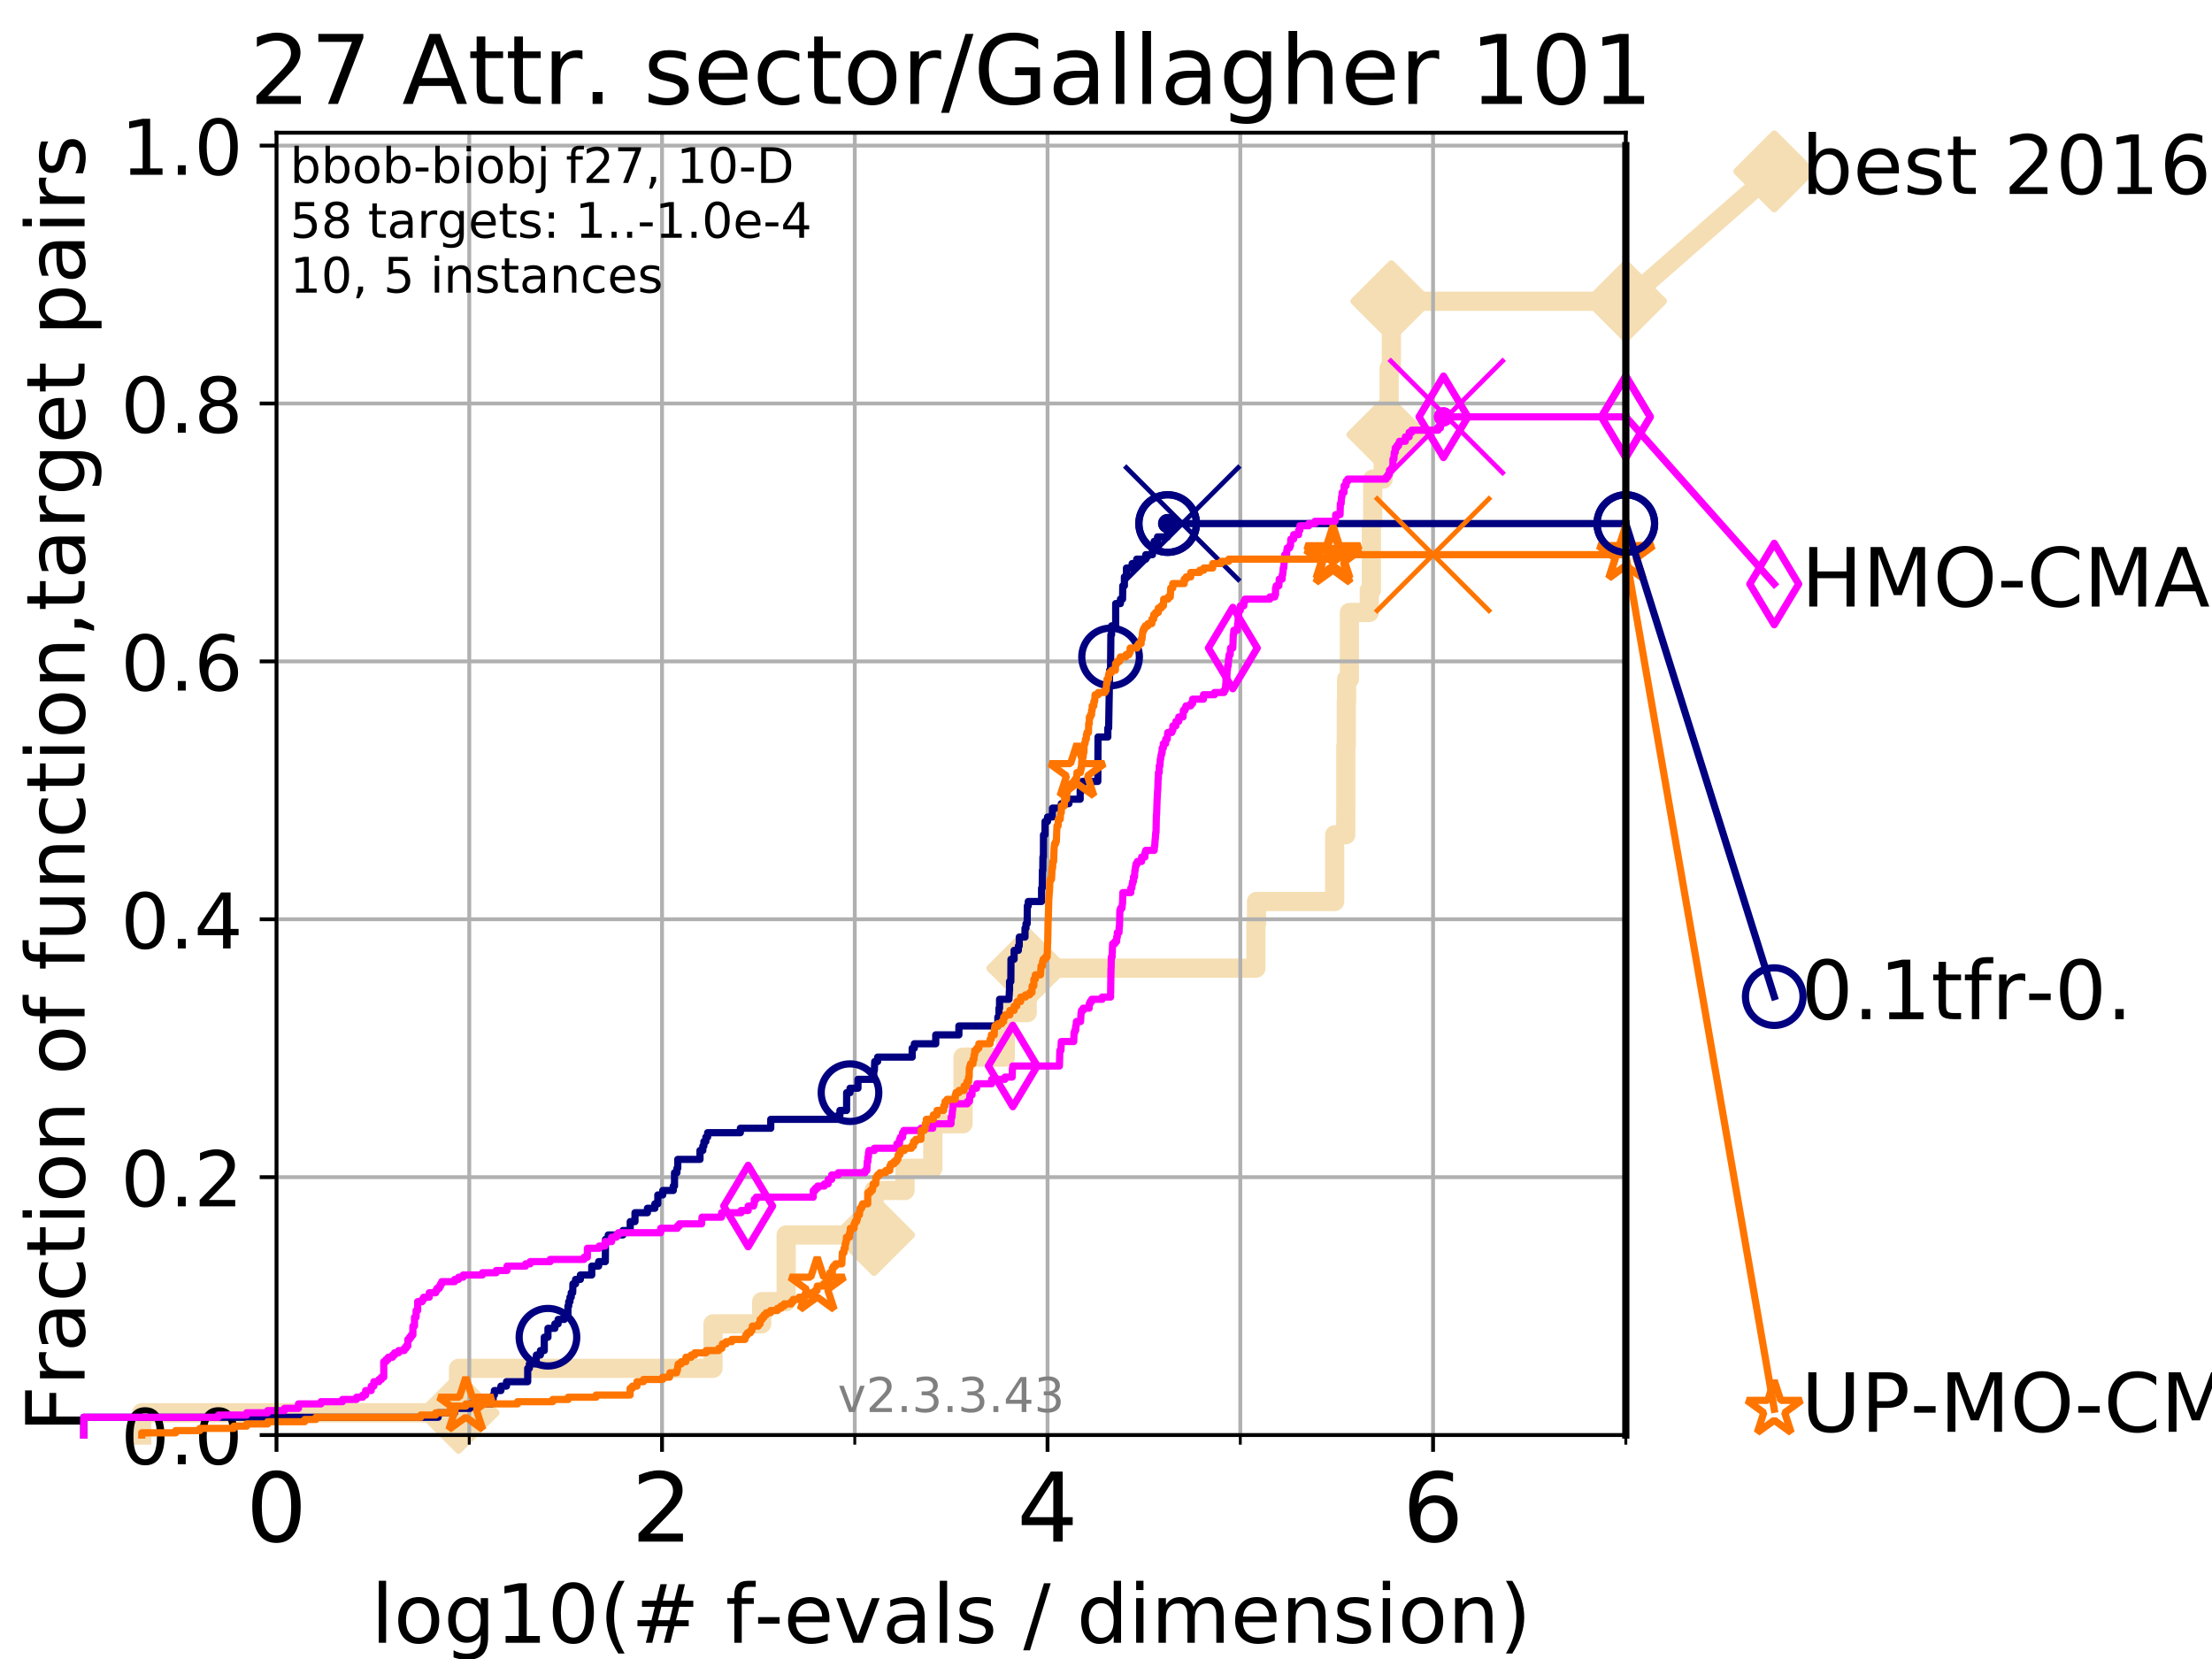 <?xml version="1.0" encoding="utf-8" standalone="no"?>
<!DOCTYPE svg PUBLIC "-//W3C//DTD SVG 1.1//EN"
  "http://www.w3.org/Graphics/SVG/1.1/DTD/svg11.dtd">
<!-- Created with matplotlib (https://matplotlib.org/) -->
<svg height="345.6pt" version="1.1" viewBox="0 0 460.8 345.6" width="460.8pt" xmlns="http://www.w3.org/2000/svg" xmlns:xlink="http://www.w3.org/1999/xlink">
 <defs>
  <style type="text/css">
*{stroke-linecap:butt;stroke-linejoin:round;}
  </style>
 </defs>
 <g id="figure_1">
  <g id="patch_1">
   <path d="M 0 345.6 
L 460.8 345.6 
L 460.8 0 
L 0 0 
z
" style="fill:#ffffff;"/>
  </g>
  <g id="axes_1">
   <g id="patch_2">
    <path d="M 57.6 298.944 
L 338.688 298.944 
L 338.688 27.648 
L 57.6 27.648 
z
" style="fill:#ffffff;"/>
   </g>
   <g id="line2d_1">
    <path d="M 29.533 298.944 
L 29.533 294.313 
L 95.526 294.313 
L 95.526 285.05 
L 148.535 285.05 
L 148.535 275.788 
L 158.674 275.788 
L 158.674 271.157 
L 163.773 271.157 
L 163.773 257.263 
L 182.083 257.263 
L 182.083 248.001 
L 188.533 248.001 
L 188.533 243.37 
L 194.325 243.37 
L 194.325 234.107 
L 200.621 234.107 
L 200.621 220.214 
L 209.426 220.214 
L 209.426 210.951 
L 213.991 210.951 
L 213.991 201.689 
L 261.63 201.689 
L 261.63 192.426 
L 261.75 192.426 
L 261.75 187.795 
L 278.036 187.795 
L 278.036 173.901 
L 280.339 173.901 
L 280.339 169.27 
L 280.354 169.27 
L 280.354 155.377 
L 280.454 155.377 
L 280.454 146.114 
L 280.522 146.114 
L 280.522 141.483 
L 281.099 141.483 
L 281.099 127.589 
L 285.246 127.589 
L 285.246 122.958 
L 285.681 122.958 
L 285.681 109.065 
L 285.961 109.065 
L 285.961 99.802 
L 288.137 99.802 
L 288.137 90.54 
L 289.012 90.54 
L 289.012 85.909 
L 289.384 85.909 
L 289.384 76.646 
L 289.849 76.646 
L 289.849 62.753 
L 338.688 62.753 
" style="fill:none;stroke:#f5deb3;stroke-linecap:square;stroke-width:4;"/>
   </g>
   <g id="line2d_2">
    <defs>
     <path d="M 0 7.778 
L 7.778 0 
L 0 -7.778 
L -7.778 0 
z
" id="m270c211f56" style="stroke:#f5deb3;stroke-linejoin:miter;stroke-width:1.5;"/>
    </defs>
    <g>
     <use style="fill:#f5deb3;stroke:#f5deb3;stroke-linejoin:miter;stroke-width:1.5;" x="95.526" xlink:href="#m270c211f56" y="294.313"/>
     <use style="fill:#f5deb3;stroke:#f5deb3;stroke-linejoin:miter;stroke-width:1.5;" x="182.083" xlink:href="#m270c211f56" y="257.263"/>
     <use style="fill:#f5deb3;stroke:#f5deb3;stroke-linejoin:miter;stroke-width:1.5;" x="213.991" xlink:href="#m270c211f56" y="201.689"/>
     <use style="fill:#f5deb3;stroke:#f5deb3;stroke-linejoin:miter;stroke-width:1.5;" x="289.012" xlink:href="#m270c211f56" y="90.54"/>
     <use style="fill:#f5deb3;stroke:#f5deb3;stroke-linejoin:miter;stroke-width:1.5;" x="289.849" xlink:href="#m270c211f56" y="62.753"/>
     <use style="fill:#f5deb3;stroke:#f5deb3;stroke-linejoin:miter;stroke-width:1.5;" x="338.688" xlink:href="#m270c211f56" y="62.753"/>
    </g>
   </g>
   <g id="line2d_3">
    <path style="fill:none;stroke:#f5deb3;stroke-linecap:square;stroke-width:4;"/>
    <g/>
   </g>
   <g id="line2d_4">
    <path d="M 338.688 62.753 
L 369.608 35.706 
" style="fill:none;stroke:#f5deb3;stroke-linecap:square;stroke-width:4;"/>
    <g>
     <use style="fill:#f5deb3;stroke:#f5deb3;stroke-linejoin:miter;stroke-width:1.5;" x="338.688" xlink:href="#m270c211f56" y="62.753"/>
     <use style="fill:#f5deb3;stroke:#f5deb3;stroke-linejoin:miter;stroke-width:1.5;" x="369.608" xlink:href="#m270c211f56" y="35.706"/>
    </g>
   </g>
   <g id="matplotlib.axis_1">
    <g id="xtick_1">
     <g id="line2d_5">
      <path clip-path="url(#p0adcad5eaa)" d="M 57.6 298.944 
L 57.6 27.648 
" style="fill:none;stroke:#b0b0b0;stroke-linecap:square;stroke-width:0.8;"/>
     </g>
     <g id="line2d_6">
      <defs>
       <path d="M 0 0 
L 0 3.5 
" id="mf1062c1f8d" style="stroke:#000000;stroke-width:0.8;"/>
      </defs>
      <g>
       <use style="stroke:#000000;stroke-width:0.8;" x="57.6" xlink:href="#mf1062c1f8d" y="298.944"/>
      </g>
     </g>
     <g id="text_1">
      <!-- 0 -->
      <defs>
       <path d="M 31.781 66.406 
Q 24.172 66.406 20.328 58.906 
Q 16.5 51.422 16.5 36.375 
Q 16.5 21.391 20.328 13.891 
Q 24.172 6.391 31.781 6.391 
Q 39.453 6.391 43.281 13.891 
Q 47.125 21.391 47.125 36.375 
Q 47.125 51.422 43.281 58.906 
Q 39.453 66.406 31.781 66.406 
z
M 31.781 74.219 
Q 44.047 74.219 50.516 64.516 
Q 56.984 54.828 56.984 36.375 
Q 56.984 17.969 50.516 8.266 
Q 44.047 -1.422 31.781 -1.422 
Q 19.531 -1.422 13.062 8.266 
Q 6.594 17.969 6.594 36.375 
Q 6.594 54.828 13.062 64.516 
Q 19.531 74.219 31.781 74.219 
z
" id="DejaVuSans-48"/>
      </defs>
      <g transform="translate(51.237 321.141)scale(0.2 -0.2)">
       <use xlink:href="#DejaVuSans-48"/>
      </g>
     </g>
    </g>
    <g id="xtick_2">
     <g id="line2d_7">
      <path clip-path="url(#p0adcad5eaa)" d="M 137.911 298.944 
L 137.911 27.648 
" style="fill:none;stroke:#b0b0b0;stroke-linecap:square;stroke-width:0.8;"/>
     </g>
     <g id="line2d_8">
      <g>
       <use style="stroke:#000000;stroke-width:0.8;" x="137.911" xlink:href="#mf1062c1f8d" y="298.944"/>
      </g>
     </g>
     <g id="text_2">
      <!-- 2 -->
      <defs>
       <path d="M 19.188 8.297 
L 53.609 8.297 
L 53.609 0 
L 7.328 0 
L 7.328 8.297 
Q 12.938 14.109 22.625 23.891 
Q 32.328 33.688 34.812 36.531 
Q 39.547 41.844 41.422 45.531 
Q 43.312 49.219 43.312 52.781 
Q 43.312 58.594 39.234 62.25 
Q 35.156 65.922 28.609 65.922 
Q 23.969 65.922 18.812 64.312 
Q 13.672 62.703 7.812 59.422 
L 7.812 69.391 
Q 13.766 71.781 18.938 73 
Q 24.125 74.219 28.422 74.219 
Q 39.75 74.219 46.484 68.547 
Q 53.219 62.891 53.219 53.422 
Q 53.219 48.922 51.531 44.891 
Q 49.859 40.875 45.406 35.406 
Q 44.188 33.984 37.641 27.219 
Q 31.109 20.453 19.188 8.297 
z
" id="DejaVuSans-50"/>
      </defs>
      <g transform="translate(131.548 321.141)scale(0.2 -0.2)">
       <use xlink:href="#DejaVuSans-50"/>
      </g>
     </g>
    </g>
    <g id="xtick_3">
     <g id="line2d_9">
      <path clip-path="url(#p0adcad5eaa)" d="M 218.222 298.944 
L 218.222 27.648 
" style="fill:none;stroke:#b0b0b0;stroke-linecap:square;stroke-width:0.8;"/>
     </g>
     <g id="line2d_10">
      <g>
       <use style="stroke:#000000;stroke-width:0.8;" x="218.222" xlink:href="#mf1062c1f8d" y="298.944"/>
      </g>
     </g>
     <g id="text_3">
      <!-- 4 -->
      <defs>
       <path d="M 37.797 64.312 
L 12.891 25.391 
L 37.797 25.391 
z
M 35.203 72.906 
L 47.609 72.906 
L 47.609 25.391 
L 58.016 25.391 
L 58.016 17.188 
L 47.609 17.188 
L 47.609 0 
L 37.797 0 
L 37.797 17.188 
L 4.891 17.188 
L 4.891 26.703 
z
" id="DejaVuSans-52"/>
      </defs>
      <g transform="translate(211.859 321.141)scale(0.2 -0.2)">
       <use xlink:href="#DejaVuSans-52"/>
      </g>
     </g>
    </g>
    <g id="xtick_4">
     <g id="line2d_11">
      <path clip-path="url(#p0adcad5eaa)" d="M 298.533 298.944 
L 298.533 27.648 
" style="fill:none;stroke:#b0b0b0;stroke-linecap:square;stroke-width:0.8;"/>
     </g>
     <g id="line2d_12">
      <g>
       <use style="stroke:#000000;stroke-width:0.8;" x="298.533" xlink:href="#mf1062c1f8d" y="298.944"/>
      </g>
     </g>
     <g id="text_4">
      <!-- 6 -->
      <defs>
       <path d="M 33.016 40.375 
Q 26.375 40.375 22.484 35.828 
Q 18.609 31.297 18.609 23.391 
Q 18.609 15.531 22.484 10.953 
Q 26.375 6.391 33.016 6.391 
Q 39.656 6.391 43.531 10.953 
Q 47.406 15.531 47.406 23.391 
Q 47.406 31.297 43.531 35.828 
Q 39.656 40.375 33.016 40.375 
z
M 52.594 71.297 
L 52.594 62.312 
Q 48.875 64.062 45.094 64.984 
Q 41.312 65.922 37.594 65.922 
Q 27.828 65.922 22.672 59.328 
Q 17.531 52.734 16.797 39.406 
Q 19.672 43.656 24.016 45.922 
Q 28.375 48.188 33.594 48.188 
Q 44.578 48.188 50.953 41.516 
Q 57.328 34.859 57.328 23.391 
Q 57.328 12.156 50.688 5.359 
Q 44.047 -1.422 33.016 -1.422 
Q 20.359 -1.422 13.672 8.266 
Q 6.984 17.969 6.984 36.375 
Q 6.984 53.656 15.188 63.938 
Q 23.391 74.219 37.203 74.219 
Q 40.922 74.219 44.703 73.484 
Q 48.484 72.75 52.594 71.297 
z
" id="DejaVuSans-54"/>
      </defs>
      <g transform="translate(292.17 321.141)scale(0.2 -0.2)">
       <use xlink:href="#DejaVuSans-54"/>
      </g>
     </g>
    </g>
    <g id="xtick_5">
     <g id="line2d_13">
      <path clip-path="url(#p0adcad5eaa)" d="M 97.755 298.944 
L 97.755 27.648 
" style="fill:none;stroke:#b0b0b0;stroke-linecap:square;stroke-width:0.8;"/>
     </g>
     <g id="line2d_14">
      <defs>
       <path d="M 0 0 
L 0 2 
" id="mb4bdad7918" style="stroke:#000000;stroke-width:0.6;"/>
      </defs>
      <g>
       <use style="stroke:#000000;stroke-width:0.6;" x="97.755" xlink:href="#mb4bdad7918" y="298.944"/>
      </g>
     </g>
    </g>
    <g id="xtick_6">
     <g id="line2d_15">
      <path clip-path="url(#p0adcad5eaa)" d="M 178.066 298.944 
L 178.066 27.648 
" style="fill:none;stroke:#b0b0b0;stroke-linecap:square;stroke-width:0.8;"/>
     </g>
     <g id="line2d_16">
      <g>
       <use style="stroke:#000000;stroke-width:0.6;" x="178.066" xlink:href="#mb4bdad7918" y="298.944"/>
      </g>
     </g>
    </g>
    <g id="xtick_7">
     <g id="line2d_17">
      <path clip-path="url(#p0adcad5eaa)" d="M 258.377 298.944 
L 258.377 27.648 
" style="fill:none;stroke:#b0b0b0;stroke-linecap:square;stroke-width:0.8;"/>
     </g>
     <g id="line2d_18">
      <g>
       <use style="stroke:#000000;stroke-width:0.6;" x="258.377" xlink:href="#mb4bdad7918" y="298.944"/>
      </g>
     </g>
    </g>
    <g id="xtick_8">
     <g id="line2d_19">
      <path clip-path="url(#p0adcad5eaa)" d="M 338.688 298.944 
L 338.688 27.648 
" style="fill:none;stroke:#b0b0b0;stroke-linecap:square;stroke-width:0.8;"/>
     </g>
     <g id="line2d_20">
      <g>
       <use style="stroke:#000000;stroke-width:0.6;" x="338.688" xlink:href="#mb4bdad7918" y="298.944"/>
      </g>
     </g>
    </g>
    <g id="text_5">
     <!-- log10(# f-evals / dimension) -->
     <defs>
      <path d="M 9.422 75.984 
L 18.406 75.984 
L 18.406 0 
L 9.422 0 
z
" id="DejaVuSans-108"/>
      <path d="M 30.609 48.391 
Q 23.391 48.391 19.188 42.75 
Q 14.984 37.109 14.984 27.297 
Q 14.984 17.484 19.156 11.844 
Q 23.344 6.203 30.609 6.203 
Q 37.797 6.203 41.984 11.859 
Q 46.188 17.531 46.188 27.297 
Q 46.188 37.016 41.984 42.703 
Q 37.797 48.391 30.609 48.391 
z
M 30.609 56 
Q 42.328 56 49.016 48.375 
Q 55.719 40.766 55.719 27.297 
Q 55.719 13.875 49.016 6.219 
Q 42.328 -1.422 30.609 -1.422 
Q 18.844 -1.422 12.172 6.219 
Q 5.516 13.875 5.516 27.297 
Q 5.516 40.766 12.172 48.375 
Q 18.844 56 30.609 56 
z
" id="DejaVuSans-111"/>
      <path d="M 45.406 27.984 
Q 45.406 37.75 41.375 43.109 
Q 37.359 48.484 30.078 48.484 
Q 22.859 48.484 18.828 43.109 
Q 14.797 37.75 14.797 27.984 
Q 14.797 18.266 18.828 12.891 
Q 22.859 7.516 30.078 7.516 
Q 37.359 7.516 41.375 12.891 
Q 45.406 18.266 45.406 27.984 
z
M 54.391 6.781 
Q 54.391 -7.172 48.188 -13.984 
Q 42 -20.797 29.203 -20.797 
Q 24.469 -20.797 20.266 -20.094 
Q 16.062 -19.391 12.109 -17.922 
L 12.109 -9.188 
Q 16.062 -11.328 19.922 -12.344 
Q 23.781 -13.375 27.781 -13.375 
Q 36.625 -13.375 41.016 -8.766 
Q 45.406 -4.156 45.406 5.172 
L 45.406 9.625 
Q 42.625 4.781 38.281 2.391 
Q 33.938 0 27.875 0 
Q 17.828 0 11.672 7.656 
Q 5.516 15.328 5.516 27.984 
Q 5.516 40.672 11.672 48.328 
Q 17.828 56 27.875 56 
Q 33.938 56 38.281 53.609 
Q 42.625 51.219 45.406 46.391 
L 45.406 54.688 
L 54.391 54.688 
z
" id="DejaVuSans-103"/>
      <path d="M 12.406 8.297 
L 28.516 8.297 
L 28.516 63.922 
L 10.984 60.406 
L 10.984 69.391 
L 28.422 72.906 
L 38.281 72.906 
L 38.281 8.297 
L 54.391 8.297 
L 54.391 0 
L 12.406 0 
z
" id="DejaVuSans-49"/>
      <path d="M 31 75.875 
Q 24.469 64.656 21.281 53.656 
Q 18.109 42.672 18.109 31.391 
Q 18.109 20.125 21.312 9.062 
Q 24.516 -2 31 -13.188 
L 23.188 -13.188 
Q 15.875 -1.703 12.234 9.375 
Q 8.594 20.453 8.594 31.391 
Q 8.594 42.281 12.203 53.312 
Q 15.828 64.359 23.188 75.875 
z
" id="DejaVuSans-40"/>
      <path d="M 51.125 44 
L 36.922 44 
L 32.812 27.688 
L 47.125 27.688 
z
M 43.797 71.781 
L 38.719 51.516 
L 52.984 51.516 
L 58.109 71.781 
L 65.922 71.781 
L 60.891 51.516 
L 76.125 51.516 
L 76.125 44 
L 58.984 44 
L 54.984 27.688 
L 70.516 27.688 
L 70.516 20.219 
L 53.078 20.219 
L 48 0 
L 40.188 0 
L 45.219 20.219 
L 30.906 20.219 
L 25.875 0 
L 18.016 0 
L 23.094 20.219 
L 7.719 20.219 
L 7.719 27.688 
L 24.906 27.688 
L 29 44 
L 13.281 44 
L 13.281 51.516 
L 30.906 51.516 
L 35.891 71.781 
z
" id="DejaVuSans-35"/>
      <path id="DejaVuSans-32"/>
      <path d="M 37.109 75.984 
L 37.109 68.5 
L 28.516 68.5 
Q 23.688 68.5 21.797 66.547 
Q 19.922 64.594 19.922 59.516 
L 19.922 54.688 
L 34.719 54.688 
L 34.719 47.703 
L 19.922 47.703 
L 19.922 0 
L 10.891 0 
L 10.891 47.703 
L 2.297 47.703 
L 2.297 54.688 
L 10.891 54.688 
L 10.891 58.5 
Q 10.891 67.625 15.141 71.797 
Q 19.391 75.984 28.609 75.984 
z
" id="DejaVuSans-102"/>
      <path d="M 4.891 31.391 
L 31.203 31.391 
L 31.203 23.391 
L 4.891 23.391 
z
" id="DejaVuSans-45"/>
      <path d="M 56.203 29.594 
L 56.203 25.203 
L 14.891 25.203 
Q 15.484 15.922 20.484 11.062 
Q 25.484 6.203 34.422 6.203 
Q 39.594 6.203 44.453 7.469 
Q 49.312 8.734 54.109 11.281 
L 54.109 2.781 
Q 49.266 0.734 44.188 -0.344 
Q 39.109 -1.422 33.891 -1.422 
Q 20.797 -1.422 13.156 6.188 
Q 5.516 13.812 5.516 26.812 
Q 5.516 40.234 12.766 48.109 
Q 20.016 56 32.328 56 
Q 43.359 56 49.781 48.891 
Q 56.203 41.797 56.203 29.594 
z
M 47.219 32.234 
Q 47.125 39.594 43.094 43.984 
Q 39.062 48.391 32.422 48.391 
Q 24.906 48.391 20.391 44.141 
Q 15.875 39.891 15.188 32.172 
z
" id="DejaVuSans-101"/>
      <path d="M 2.984 54.688 
L 12.5 54.688 
L 29.594 8.797 
L 46.688 54.688 
L 56.203 54.688 
L 35.688 0 
L 23.484 0 
z
" id="DejaVuSans-118"/>
      <path d="M 34.281 27.484 
Q 23.391 27.484 19.188 25 
Q 14.984 22.516 14.984 16.5 
Q 14.984 11.719 18.141 8.906 
Q 21.297 6.109 26.703 6.109 
Q 34.188 6.109 38.703 11.406 
Q 43.219 16.703 43.219 25.484 
L 43.219 27.484 
z
M 52.203 31.203 
L 52.203 0 
L 43.219 0 
L 43.219 8.297 
Q 40.141 3.328 35.547 0.953 
Q 30.953 -1.422 24.312 -1.422 
Q 15.922 -1.422 10.953 3.297 
Q 6 8.016 6 15.922 
Q 6 25.141 12.172 29.828 
Q 18.359 34.516 30.609 34.516 
L 43.219 34.516 
L 43.219 35.406 
Q 43.219 41.609 39.141 45 
Q 35.062 48.391 27.688 48.391 
Q 23 48.391 18.547 47.266 
Q 14.109 46.141 10.016 43.891 
L 10.016 52.203 
Q 14.938 54.109 19.578 55.047 
Q 24.219 56 28.609 56 
Q 40.484 56 46.344 49.844 
Q 52.203 43.703 52.203 31.203 
z
" id="DejaVuSans-97"/>
      <path d="M 44.281 53.078 
L 44.281 44.578 
Q 40.484 46.531 36.375 47.5 
Q 32.281 48.484 27.875 48.484 
Q 21.188 48.484 17.844 46.438 
Q 14.5 44.391 14.5 40.281 
Q 14.5 37.156 16.891 35.375 
Q 19.281 33.594 26.516 31.984 
L 29.594 31.297 
Q 39.156 29.25 43.188 25.516 
Q 47.219 21.781 47.219 15.094 
Q 47.219 7.469 41.188 3.016 
Q 35.156 -1.422 24.609 -1.422 
Q 20.219 -1.422 15.453 -0.562 
Q 10.688 0.297 5.422 2 
L 5.422 11.281 
Q 10.406 8.688 15.234 7.391 
Q 20.062 6.109 24.812 6.109 
Q 31.156 6.109 34.562 8.281 
Q 37.984 10.453 37.984 14.406 
Q 37.984 18.062 35.516 20.016 
Q 33.062 21.969 24.703 23.781 
L 21.578 24.516 
Q 13.234 26.266 9.516 29.906 
Q 5.812 33.547 5.812 39.891 
Q 5.812 47.609 11.281 51.797 
Q 16.75 56 26.812 56 
Q 31.781 56 36.172 55.266 
Q 40.578 54.547 44.281 53.078 
z
" id="DejaVuSans-115"/>
      <path d="M 25.391 72.906 
L 33.688 72.906 
L 8.297 -9.281 
L 0 -9.281 
z
" id="DejaVuSans-47"/>
      <path d="M 45.406 46.391 
L 45.406 75.984 
L 54.391 75.984 
L 54.391 0 
L 45.406 0 
L 45.406 8.203 
Q 42.578 3.328 38.25 0.953 
Q 33.938 -1.422 27.875 -1.422 
Q 17.969 -1.422 11.734 6.484 
Q 5.516 14.406 5.516 27.297 
Q 5.516 40.188 11.734 48.094 
Q 17.969 56 27.875 56 
Q 33.938 56 38.25 53.625 
Q 42.578 51.266 45.406 46.391 
z
M 14.797 27.297 
Q 14.797 17.391 18.875 11.75 
Q 22.953 6.109 30.078 6.109 
Q 37.203 6.109 41.297 11.75 
Q 45.406 17.391 45.406 27.297 
Q 45.406 37.203 41.297 42.844 
Q 37.203 48.484 30.078 48.484 
Q 22.953 48.484 18.875 42.844 
Q 14.797 37.203 14.797 27.297 
z
" id="DejaVuSans-100"/>
      <path d="M 9.422 54.688 
L 18.406 54.688 
L 18.406 0 
L 9.422 0 
z
M 9.422 75.984 
L 18.406 75.984 
L 18.406 64.594 
L 9.422 64.594 
z
" id="DejaVuSans-105"/>
      <path d="M 52 44.188 
Q 55.375 50.25 60.062 53.125 
Q 64.75 56 71.094 56 
Q 79.641 56 84.281 50.016 
Q 88.922 44.047 88.922 33.016 
L 88.922 0 
L 79.891 0 
L 79.891 32.719 
Q 79.891 40.578 77.094 44.375 
Q 74.312 48.188 68.609 48.188 
Q 61.625 48.188 57.562 43.547 
Q 53.516 38.922 53.516 30.906 
L 53.516 0 
L 44.484 0 
L 44.484 32.719 
Q 44.484 40.625 41.703 44.406 
Q 38.922 48.188 33.109 48.188 
Q 26.219 48.188 22.156 43.531 
Q 18.109 38.875 18.109 30.906 
L 18.109 0 
L 9.078 0 
L 9.078 54.688 
L 18.109 54.688 
L 18.109 46.188 
Q 21.188 51.219 25.484 53.609 
Q 29.781 56 35.688 56 
Q 41.656 56 45.828 52.969 
Q 50 49.953 52 44.188 
z
" id="DejaVuSans-109"/>
      <path d="M 54.891 33.016 
L 54.891 0 
L 45.906 0 
L 45.906 32.719 
Q 45.906 40.484 42.875 44.328 
Q 39.844 48.188 33.797 48.188 
Q 26.516 48.188 22.312 43.547 
Q 18.109 38.922 18.109 30.906 
L 18.109 0 
L 9.078 0 
L 9.078 54.688 
L 18.109 54.688 
L 18.109 46.188 
Q 21.344 51.125 25.703 53.562 
Q 30.078 56 35.797 56 
Q 45.219 56 50.047 50.172 
Q 54.891 44.344 54.891 33.016 
z
" id="DejaVuSans-110"/>
      <path d="M 8.016 75.875 
L 15.828 75.875 
Q 23.141 64.359 26.781 53.312 
Q 30.422 42.281 30.422 31.391 
Q 30.422 20.453 26.781 9.375 
Q 23.141 -1.703 15.828 -13.188 
L 8.016 -13.188 
Q 14.5 -2 17.703 9.062 
Q 20.906 20.125 20.906 31.391 
Q 20.906 42.672 17.703 53.656 
Q 14.5 64.656 8.016 75.875 
z
" id="DejaVuSans-41"/>
     </defs>
     <g transform="translate(77.303 342.218)scale(0.17 -0.17)">
      <use xlink:href="#DejaVuSans-108"/>
      <use x="27.783" xlink:href="#DejaVuSans-111"/>
      <use x="88.965" xlink:href="#DejaVuSans-103"/>
      <use x="152.441" xlink:href="#DejaVuSans-49"/>
      <use x="216.064" xlink:href="#DejaVuSans-48"/>
      <use x="279.688" xlink:href="#DejaVuSans-40"/>
      <use x="318.701" xlink:href="#DejaVuSans-35"/>
      <use x="402.49" xlink:href="#DejaVuSans-32"/>
      <use x="434.277" xlink:href="#DejaVuSans-102"/>
      <use x="469.404" xlink:href="#DejaVuSans-45"/>
      <use x="505.488" xlink:href="#DejaVuSans-101"/>
      <use x="567.012" xlink:href="#DejaVuSans-118"/>
      <use x="626.191" xlink:href="#DejaVuSans-97"/>
      <use x="687.471" xlink:href="#DejaVuSans-108"/>
      <use x="715.254" xlink:href="#DejaVuSans-115"/>
      <use x="767.354" xlink:href="#DejaVuSans-32"/>
      <use x="799.141" xlink:href="#DejaVuSans-47"/>
      <use x="832.832" xlink:href="#DejaVuSans-32"/>
      <use x="864.619" xlink:href="#DejaVuSans-100"/>
      <use x="928.096" xlink:href="#DejaVuSans-105"/>
      <use x="955.879" xlink:href="#DejaVuSans-109"/>
      <use x="1053.291" xlink:href="#DejaVuSans-101"/>
      <use x="1114.814" xlink:href="#DejaVuSans-110"/>
      <use x="1178.193" xlink:href="#DejaVuSans-115"/>
      <use x="1230.293" xlink:href="#DejaVuSans-105"/>
      <use x="1258.076" xlink:href="#DejaVuSans-111"/>
      <use x="1319.258" xlink:href="#DejaVuSans-110"/>
      <use x="1382.637" xlink:href="#DejaVuSans-41"/>
     </g>
    </g>
   </g>
   <g id="matplotlib.axis_2">
    <g id="ytick_1">
     <g id="line2d_21">
      <path clip-path="url(#p0adcad5eaa)" d="M 57.6 298.944 
L 338.688 298.944 
" style="fill:none;stroke:#b0b0b0;stroke-linecap:square;stroke-width:0.8;"/>
     </g>
     <g id="line2d_22">
      <defs>
       <path d="M 0 0 
L -3.5 0 
" id="mffcc71ef54" style="stroke:#000000;stroke-width:0.8;"/>
      </defs>
      <g>
       <use style="stroke:#000000;stroke-width:0.8;" x="57.6" xlink:href="#mffcc71ef54" y="298.944"/>
      </g>
     </g>
     <g id="text_6">
      <!-- 0.0 -->
      <defs>
       <path d="M 10.688 12.406 
L 21 12.406 
L 21 0 
L 10.688 0 
z
" id="DejaVuSans-46"/>
      </defs>
      <g transform="translate(25.155 305.023)scale(0.16 -0.16)">
       <use xlink:href="#DejaVuSans-48"/>
       <use x="63.623" xlink:href="#DejaVuSans-46"/>
       <use x="95.41" xlink:href="#DejaVuSans-48"/>
      </g>
     </g>
    </g>
    <g id="ytick_2">
     <g id="line2d_23">
      <path clip-path="url(#p0adcad5eaa)" d="M 57.6 245.222 
L 338.688 245.222 
" style="fill:none;stroke:#b0b0b0;stroke-linecap:square;stroke-width:0.8;"/>
     </g>
     <g id="line2d_24">
      <g>
       <use style="stroke:#000000;stroke-width:0.8;" x="57.6" xlink:href="#mffcc71ef54" y="245.222"/>
      </g>
     </g>
     <g id="text_7">
      <!-- 0.2 -->
      <g transform="translate(25.155 251.301)scale(0.16 -0.16)">
       <use xlink:href="#DejaVuSans-48"/>
       <use x="63.623" xlink:href="#DejaVuSans-46"/>
       <use x="95.41" xlink:href="#DejaVuSans-50"/>
      </g>
     </g>
    </g>
    <g id="ytick_3">
     <g id="line2d_25">
      <path clip-path="url(#p0adcad5eaa)" d="M 57.6 191.5 
L 338.688 191.5 
" style="fill:none;stroke:#b0b0b0;stroke-linecap:square;stroke-width:0.8;"/>
     </g>
     <g id="line2d_26">
      <g>
       <use style="stroke:#000000;stroke-width:0.8;" x="57.6" xlink:href="#mffcc71ef54" y="191.5"/>
      </g>
     </g>
     <g id="text_8">
      <!-- 0.4 -->
      <g transform="translate(25.155 197.579)scale(0.16 -0.16)">
       <use xlink:href="#DejaVuSans-48"/>
       <use x="63.623" xlink:href="#DejaVuSans-46"/>
       <use x="95.41" xlink:href="#DejaVuSans-52"/>
      </g>
     </g>
    </g>
    <g id="ytick_4">
     <g id="line2d_27">
      <path clip-path="url(#p0adcad5eaa)" d="M 57.6 137.778 
L 338.688 137.778 
" style="fill:none;stroke:#b0b0b0;stroke-linecap:square;stroke-width:0.8;"/>
     </g>
     <g id="line2d_28">
      <g>
       <use style="stroke:#000000;stroke-width:0.8;" x="57.6" xlink:href="#mffcc71ef54" y="137.778"/>
      </g>
     </g>
     <g id="text_9">
      <!-- 0.6 -->
      <g transform="translate(25.155 143.857)scale(0.16 -0.16)">
       <use xlink:href="#DejaVuSans-48"/>
       <use x="63.623" xlink:href="#DejaVuSans-46"/>
       <use x="95.41" xlink:href="#DejaVuSans-54"/>
      </g>
     </g>
    </g>
    <g id="ytick_5">
     <g id="line2d_29">
      <path clip-path="url(#p0adcad5eaa)" d="M 57.6 84.056 
L 338.688 84.056 
" style="fill:none;stroke:#b0b0b0;stroke-linecap:square;stroke-width:0.8;"/>
     </g>
     <g id="line2d_30">
      <g>
       <use style="stroke:#000000;stroke-width:0.8;" x="57.6" xlink:href="#mffcc71ef54" y="84.056"/>
      </g>
     </g>
     <g id="text_10">
      <!-- 0.8 -->
      <defs>
       <path d="M 31.781 34.625 
Q 24.75 34.625 20.719 30.859 
Q 16.703 27.094 16.703 20.516 
Q 16.703 13.922 20.719 10.156 
Q 24.75 6.391 31.781 6.391 
Q 38.812 6.391 42.859 10.172 
Q 46.922 13.969 46.922 20.516 
Q 46.922 27.094 42.891 30.859 
Q 38.875 34.625 31.781 34.625 
z
M 21.922 38.812 
Q 15.578 40.375 12.031 44.719 
Q 8.5 49.078 8.5 55.328 
Q 8.5 64.062 14.719 69.141 
Q 20.953 74.219 31.781 74.219 
Q 42.672 74.219 48.875 69.141 
Q 55.078 64.062 55.078 55.328 
Q 55.078 49.078 51.531 44.719 
Q 48 40.375 41.703 38.812 
Q 48.828 37.156 52.797 32.312 
Q 56.781 27.484 56.781 20.516 
Q 56.781 9.906 50.312 4.234 
Q 43.844 -1.422 31.781 -1.422 
Q 19.734 -1.422 13.25 4.234 
Q 6.781 9.906 6.781 20.516 
Q 6.781 27.484 10.781 32.312 
Q 14.797 37.156 21.922 38.812 
z
M 18.312 54.391 
Q 18.312 48.734 21.844 45.562 
Q 25.391 42.391 31.781 42.391 
Q 38.141 42.391 41.719 45.562 
Q 45.312 48.734 45.312 54.391 
Q 45.312 60.062 41.719 63.234 
Q 38.141 66.406 31.781 66.406 
Q 25.391 66.406 21.844 63.234 
Q 18.312 60.062 18.312 54.391 
z
" id="DejaVuSans-56"/>
      </defs>
      <g transform="translate(25.155 90.135)scale(0.16 -0.16)">
       <use xlink:href="#DejaVuSans-48"/>
       <use x="63.623" xlink:href="#DejaVuSans-46"/>
       <use x="95.41" xlink:href="#DejaVuSans-56"/>
      </g>
     </g>
    </g>
    <g id="ytick_6">
     <g id="line2d_31">
      <path clip-path="url(#p0adcad5eaa)" d="M 57.6 30.334 
L 338.688 30.334 
" style="fill:none;stroke:#b0b0b0;stroke-linecap:square;stroke-width:0.8;"/>
     </g>
     <g id="line2d_32">
      <g>
       <use style="stroke:#000000;stroke-width:0.8;" x="57.6" xlink:href="#mffcc71ef54" y="30.334"/>
      </g>
     </g>
     <g id="text_11">
      <!-- 1.0 -->
      <g transform="translate(25.155 36.413)scale(0.16 -0.16)">
       <use xlink:href="#DejaVuSans-49"/>
       <use x="63.623" xlink:href="#DejaVuSans-46"/>
       <use x="95.41" xlink:href="#DejaVuSans-48"/>
      </g>
     </g>
    </g>
    <g id="text_12">
     <!-- Fraction of function,target pairs -->
     <defs>
      <path d="M 9.812 72.906 
L 51.703 72.906 
L 51.703 64.594 
L 19.672 64.594 
L 19.672 43.109 
L 48.578 43.109 
L 48.578 34.812 
L 19.672 34.812 
L 19.672 0 
L 9.812 0 
z
" id="DejaVuSans-70"/>
      <path d="M 41.109 46.297 
Q 39.594 47.172 37.812 47.578 
Q 36.031 48 33.891 48 
Q 26.266 48 22.188 43.047 
Q 18.109 38.094 18.109 28.812 
L 18.109 0 
L 9.078 0 
L 9.078 54.688 
L 18.109 54.688 
L 18.109 46.188 
Q 20.953 51.172 25.484 53.578 
Q 30.031 56 36.531 56 
Q 37.453 56 38.578 55.875 
Q 39.703 55.766 41.062 55.516 
z
" id="DejaVuSans-114"/>
      <path d="M 48.781 52.594 
L 48.781 44.188 
Q 44.969 46.297 41.141 47.344 
Q 37.312 48.391 33.406 48.391 
Q 24.656 48.391 19.812 42.844 
Q 14.984 37.312 14.984 27.297 
Q 14.984 17.281 19.812 11.734 
Q 24.656 6.203 33.406 6.203 
Q 37.312 6.203 41.141 7.25 
Q 44.969 8.297 48.781 10.406 
L 48.781 2.094 
Q 45.016 0.344 40.984 -0.531 
Q 36.969 -1.422 32.422 -1.422 
Q 20.062 -1.422 12.781 6.344 
Q 5.516 14.109 5.516 27.297 
Q 5.516 40.672 12.859 48.328 
Q 20.219 56 33.016 56 
Q 37.156 56 41.109 55.141 
Q 45.062 54.297 48.781 52.594 
z
" id="DejaVuSans-99"/>
      <path d="M 18.312 70.219 
L 18.312 54.688 
L 36.812 54.688 
L 36.812 47.703 
L 18.312 47.703 
L 18.312 18.016 
Q 18.312 11.328 20.141 9.422 
Q 21.969 7.516 27.594 7.516 
L 36.812 7.516 
L 36.812 0 
L 27.594 0 
Q 17.188 0 13.234 3.875 
Q 9.281 7.766 9.281 18.016 
L 9.281 47.703 
L 2.688 47.703 
L 2.688 54.688 
L 9.281 54.688 
L 9.281 70.219 
z
" id="DejaVuSans-116"/>
      <path d="M 8.5 21.578 
L 8.5 54.688 
L 17.484 54.688 
L 17.484 21.922 
Q 17.484 14.156 20.5 10.266 
Q 23.531 6.391 29.594 6.391 
Q 36.859 6.391 41.078 11.031 
Q 45.312 15.672 45.312 23.688 
L 45.312 54.688 
L 54.297 54.688 
L 54.297 0 
L 45.312 0 
L 45.312 8.406 
Q 42.047 3.422 37.719 1 
Q 33.406 -1.422 27.688 -1.422 
Q 18.266 -1.422 13.375 4.438 
Q 8.5 10.297 8.5 21.578 
z
M 31.109 56 
z
" id="DejaVuSans-117"/>
      <path d="M 11.719 12.406 
L 22.016 12.406 
L 22.016 4 
L 14.016 -11.625 
L 7.719 -11.625 
L 11.719 4 
z
" id="DejaVuSans-44"/>
      <path d="M 18.109 8.203 
L 18.109 -20.797 
L 9.078 -20.797 
L 9.078 54.688 
L 18.109 54.688 
L 18.109 46.391 
Q 20.953 51.266 25.266 53.625 
Q 29.594 56 35.594 56 
Q 45.562 56 51.781 48.094 
Q 58.016 40.188 58.016 27.297 
Q 58.016 14.406 51.781 6.484 
Q 45.562 -1.422 35.594 -1.422 
Q 29.594 -1.422 25.266 0.953 
Q 20.953 3.328 18.109 8.203 
z
M 48.688 27.297 
Q 48.688 37.203 44.609 42.844 
Q 40.531 48.484 33.406 48.484 
Q 26.266 48.484 22.188 42.844 
Q 18.109 37.203 18.109 27.297 
Q 18.109 17.391 22.188 11.75 
Q 26.266 6.109 33.406 6.109 
Q 40.531 6.109 44.609 11.75 
Q 48.688 17.391 48.688 27.297 
z
" id="DejaVuSans-112"/>
     </defs>
     <g transform="translate(17.62 298.435)rotate(-90)scale(0.17 -0.17)">
      <use xlink:href="#DejaVuSans-70"/>
      <use x="57.41" xlink:href="#DejaVuSans-114"/>
      <use x="98.523" xlink:href="#DejaVuSans-97"/>
      <use x="159.803" xlink:href="#DejaVuSans-99"/>
      <use x="214.783" xlink:href="#DejaVuSans-116"/>
      <use x="253.992" xlink:href="#DejaVuSans-105"/>
      <use x="281.775" xlink:href="#DejaVuSans-111"/>
      <use x="342.957" xlink:href="#DejaVuSans-110"/>
      <use x="406.336" xlink:href="#DejaVuSans-32"/>
      <use x="438.123" xlink:href="#DejaVuSans-111"/>
      <use x="499.305" xlink:href="#DejaVuSans-102"/>
      <use x="534.51" xlink:href="#DejaVuSans-32"/>
      <use x="566.297" xlink:href="#DejaVuSans-102"/>
      <use x="601.502" xlink:href="#DejaVuSans-117"/>
      <use x="664.881" xlink:href="#DejaVuSans-110"/>
      <use x="728.26" xlink:href="#DejaVuSans-99"/>
      <use x="783.24" xlink:href="#DejaVuSans-116"/>
      <use x="822.449" xlink:href="#DejaVuSans-105"/>
      <use x="850.232" xlink:href="#DejaVuSans-111"/>
      <use x="911.414" xlink:href="#DejaVuSans-110"/>
      <use x="974.793" xlink:href="#DejaVuSans-44"/>
      <use x="1006.58" xlink:href="#DejaVuSans-116"/>
      <use x="1045.789" xlink:href="#DejaVuSans-97"/>
      <use x="1107.068" xlink:href="#DejaVuSans-114"/>
      <use x="1148.166" xlink:href="#DejaVuSans-103"/>
      <use x="1211.643" xlink:href="#DejaVuSans-101"/>
      <use x="1273.166" xlink:href="#DejaVuSans-116"/>
      <use x="1312.375" xlink:href="#DejaVuSans-32"/>
      <use x="1344.162" xlink:href="#DejaVuSans-112"/>
      <use x="1407.639" xlink:href="#DejaVuSans-97"/>
      <use x="1468.918" xlink:href="#DejaVuSans-105"/>
      <use x="1496.701" xlink:href="#DejaVuSans-114"/>
      <use x="1537.814" xlink:href="#DejaVuSans-115"/>
     </g>
    </g>
   </g>
   <g id="line2d_33">
    <defs>
     <path d="M 0 1.5 
C 0.398 1.5 0.779 1.342 1.061 1.061 
C 1.342 0.779 1.5 0.398 1.5 0 
C 1.5 -0.398 1.342 -0.779 1.061 -1.061 
C 0.779 -1.342 0.398 -1.5 0 -1.5 
C -0.398 -1.5 -0.779 -1.342 -1.061 -1.061 
C -1.342 -0.779 -1.5 -0.398 -1.5 0 
C -1.5 0.398 -1.342 0.779 -1.061 1.061 
C -0.779 1.342 -0.398 1.5 0 1.5 
z
" id="m200d2baf33" style="stroke:#f5deb3;"/>
    </defs>
    <g>
     <use style="fill:#f5deb3;stroke:#f5deb3;" x="289.849" xlink:href="#m200d2baf33" y="62.753"/>
     <use style="fill:#f5deb3;stroke:#f5deb3;" x="289.849" xlink:href="#m200d2baf33" y="62.753"/>
    </g>
   </g>
   <g id="line2d_34">
    <defs>
     <path d="M 0 1.5 
C 0.398 1.5 0.779 1.342 1.061 1.061 
C 1.342 0.779 1.5 0.398 1.5 0 
C 1.5 -0.398 1.342 -0.779 1.061 -1.061 
C 0.779 -1.342 0.398 -1.5 0 -1.5 
C -0.398 -1.5 -0.779 -1.342 -1.061 -1.061 
C -1.342 -0.779 -1.5 -0.398 -1.5 0 
C -1.5 0.398 -1.342 0.779 -1.061 1.061 
C -0.779 1.342 -0.398 1.5 0 1.5 
z
" id="m3f31d936eb" style="stroke:#000080;"/>
    </defs>
    <g>
     <use style="fill:#000080;stroke:#000080;" x="243.243" xlink:href="#m3f31d936eb" y="109.065"/>
     <use style="fill:#000080;stroke:#000080;" x="243.243" xlink:href="#m3f31d936eb" y="109.065"/>
    </g>
   </g>
   <g id="line2d_35">
    <path d="M 17.445 298.944 
L 17.445 295.239 
L 91.284 295.239 
L 91.284 294.313 
L 94.715 294.313 
L 94.715 293.387 
L 97.929 293.387 
L 97.929 292.46 
L 102.465 292.46 
L 102.465 291.534 
L 102.729 291.534 
L 102.729 290.608 
L 102.989 290.608 
L 102.989 289.682 
L 104.355 289.682 
L 104.355 288.755 
L 105.51 288.755 
L 105.51 287.829 
L 109.93 287.829 
L 109.93 285.05 
L 110.274 285.05 
L 110.274 284.124 
L 111.663 284.124 
L 111.742 282.272 
L 112.581 282.272 
L 112.581 281.345 
L 113.383 281.345 
L 113.383 278.567 
L 114.148 278.567 
L 114.148 276.714 
L 115.586 276.714 
L 115.586 275.788 
L 116.263 275.788 
L 116.263 274.862 
L 117.542 274.862 
L 117.542 273.935 
L 118.31 273.935 
L 118.31 272.083 
L 118.471 272.083 
L 118.471 271.157 
L 118.734 271.157 
L 118.734 270.231 
L 118.994 270.231 
L 118.994 269.304 
L 119.301 269.304 
L 119.352 267.452 
L 119.899 267.452 
L 119.899 266.526 
L 120.899 266.526 
L 120.899 265.599 
L 123.274 265.599 
L 123.274 263.747 
L 124.707 263.747 
L 124.707 262.821 
L 126.1 262.821 
L 126.134 258.189 
L 126.707 258.189 
L 126.707 257.263 
L 129.77 257.263 
L 129.77 256.337 
L 131.287 256.337 
L 131.287 254.484 
L 132.279 254.484 
L 132.279 252.632 
L 134.87 252.632 
L 134.87 251.706 
L 136.419 251.706 
L 136.419 250.779 
L 137.035 250.779 
L 137.035 248.927 
L 138.067 248.927 
L 138.067 248.001 
L 140.257 248.001 
L 140.257 247.075 
L 140.514 247.075 
L 140.514 244.296 
L 141.018 244.296 
L 141.018 243.37 
L 141.192 243.37 
L 141.192 241.517 
L 145.822 241.517 
L 145.822 239.665 
L 146.41 239.665 
L 146.41 238.738 
L 146.633 238.738 
L 146.633 237.812 
L 147.041 237.812 
L 147.041 236.886 
L 147.409 236.886 
L 147.409 235.96 
L 154.229 235.96 
L 154.229 235.033 
L 160.561 235.033 
L 160.561 233.181 
L 174.667 233.181 
L 174.667 232.255 
L 174.976 232.255 
L 174.976 231.328 
L 176.358 231.328 
L 176.372 227.623 
L 177.071 227.623 
L 177.071 226.697 
L 178.732 226.697 
L 178.732 224.845 
L 182.02 224.845 
L 182.02 222.992 
L 182.142 222.992 
L 182.218 221.14 
L 182.827 221.14 
L 182.827 220.214 
L 190.021 220.214 
L 190.021 218.361 
L 190.471 218.361 
L 190.471 217.435 
L 194.932 217.435 
L 194.932 215.582 
L 199.754 215.582 
L 199.754 213.73 
L 207.87 213.73 
L 207.87 211.877 
L 208.101 211.877 
L 208.101 210.025 
L 208.226 210.025 
L 208.226 208.172 
L 210.192 208.172 
L 210.28 206.32 
L 210.308 206.32 
L 210.308 204.467 
L 210.576 204.467 
L 210.609 199.836 
L 211.255 199.836 
L 211.255 197.984 
L 212.144 197.984 
L 212.144 197.057 
L 212.327 197.057 
L 212.333 195.205 
L 213.529 195.205 
L 213.529 193.353 
L 213.729 193.353 
L 213.729 192.426 
L 213.978 192.426 
L 214.012 188.721 
L 214.206 188.721 
L 214.206 187.795 
L 216.976 187.795 
L 216.98 185.016 
L 217.109 185.016 
L 217.15 181.311 
L 217.238 181.311 
L 217.26 178.533 
L 217.362 178.533 
L 217.381 173.901 
L 217.686 173.901 
L 217.705 171.123 
L 218.22 171.123 
L 218.22 170.196 
L 219.231 170.196 
L 219.251 168.344 
L 221.092 168.344 
L 221.092 167.418 
L 222.669 167.418 
L 222.669 166.492 
L 225.018 166.492 
L 225.018 164.639 
L 225.483 164.639 
L 225.483 162.787 
L 228.695 162.787 
L 228.739 153.524 
L 230.781 153.524 
L 230.781 151.672 
L 230.951 151.672 
L 231.061 145.188 
L 231.067 145.188 
L 231.147 139.631 
L 231.345 139.631 
L 231.414 132.221 
L 231.564 132.221 
L 231.564 130.368 
L 232.416 130.368 
L 232.421 125.737 
L 233.407 125.737 
L 233.407 124.811 
L 233.848 124.811 
L 233.895 122.032 
L 234.232 122.032 
L 234.232 120.179 
L 234.665 120.179 
L 234.665 118.327 
L 235.845 118.327 
L 235.845 117.401 
L 236.794 117.401 
L 236.794 116.475 
L 238.689 116.475 
L 238.689 115.548 
L 240.086 115.548 
L 240.086 114.622 
L 240.429 114.622 
L 240.432 112.77 
L 241.134 112.77 
L 241.134 111.843 
L 243.21 111.843 
L 243.243 109.065 
L 338.688 109.065 
L 338.688 109.065 
" style="fill:none;stroke:#000080;stroke-linecap:square;stroke-width:1.5;"/>
   </g>
   <g id="line2d_36">
    <defs>
     <path d="M 0 6 
C 1.591 6 3.117 5.368 4.243 4.243 
C 5.368 3.117 6 1.591 6 0 
C 6 -1.591 5.368 -3.117 4.243 -4.243 
C 3.117 -5.368 1.591 -6 0 -6 
C -1.591 -6 -3.117 -5.368 -4.243 -4.243 
C -5.368 -3.117 -6 -1.591 -6 0 
C -6 1.591 -5.368 3.117 -4.243 4.243 
C -3.117 5.368 -1.591 6 0 6 
z
" id="mdf29886b80" style="stroke:#000080;stroke-width:1.5;"/>
    </defs>
    <g>
     <use style="fill-opacity:0;stroke:#000080;stroke-width:1.5;" x="114.148" xlink:href="#mdf29886b80" y="278.567"/>
     <use style="fill-opacity:0;stroke:#000080;stroke-width:1.5;" x="177.071" xlink:href="#mdf29886b80" y="227.623"/>
     <use style="fill-opacity:0;stroke:#000080;stroke-width:1.5;" x="231.354" xlink:href="#mdf29886b80" y="136.852"/>
     <use style="fill-opacity:0;stroke:#000080;stroke-width:1.5;" x="243.243" xlink:href="#mdf29886b80" y="109.065"/>
     <use style="fill-opacity:0;stroke:#000080;stroke-width:1.5;" x="243.243" xlink:href="#mdf29886b80" y="109.065"/>
     <use style="fill-opacity:0;stroke:#000080;stroke-width:1.5;" x="338.688" xlink:href="#mdf29886b80" y="109.065"/>
    </g>
   </g>
   <g id="line2d_37">
    <path style="fill:none;stroke:#000080;stroke-linecap:square;stroke-width:1.5;"/>
    <g/>
   </g>
   <g id="line2d_38">
    <path clip-path="url(#p0adcad5eaa)" d="M 246.289 109.065 
" style="fill:none;stroke:#000080;stroke-linecap:square;stroke-width:1.5;"/>
    <defs>
     <path d="M -12 12 
L 12 -12 
M -12 -12 
L 12 12 
" id="m6ee183e0ac" style="stroke:#000080;"/>
    </defs>
    <g clip-path="url(#p0adcad5eaa)">
     <use style="fill:#000080;stroke:#000080;" x="246.289" xlink:href="#m6ee183e0ac" y="109.065"/>
    </g>
   </g>
   <g id="line2d_39">
    <defs>
     <path d="M 0 1.5 
C 0.398 1.5 0.779 1.342 1.061 1.061 
C 1.342 0.779 1.5 0.398 1.5 0 
C 1.5 -0.398 1.342 -0.779 1.061 -1.061 
C 0.779 -1.342 0.398 -1.5 0 -1.5 
C -0.398 -1.5 -0.779 -1.342 -1.061 -1.061 
C -1.342 -0.779 -1.5 -0.398 -1.5 0 
C -1.5 0.398 -1.342 0.779 -1.061 1.061 
C -0.779 1.342 -0.398 1.5 0 1.5 
z
" id="m55392fc223" style="stroke:#ff00ff;"/>
    </defs>
    <g>
     <use style="fill:#ff00ff;stroke:#ff00ff;" x="300.708" xlink:href="#m55392fc223" y="86.835"/>
     <use style="fill:#ff00ff;stroke:#ff00ff;" x="300.708" xlink:href="#m55392fc223" y="86.835"/>
    </g>
   </g>
   <g id="line2d_40">
    <path d="M 17.445 298.944 
L 17.445 295.239 
L 45.512 295.239 
L 45.512 294.776 
L 51.38 294.776 
L 51.38 294.313 
L 55.763 294.313 
L 55.763 293.85 
L 59.262 293.85 
L 59.262 293.387 
L 62.175 293.387 
L 62.175 292.46 
L 66.854 292.46 
L 66.854 291.997 
L 71.35 291.997 
L 71.35 291.534 
L 74.263 291.534 
L 74.263 291.071 
L 75.556 291.071 
L 75.556 290.608 
L 76.168 290.608 
L 76.168 289.682 
L 77.331 289.682 
L 77.331 288.755 
L 77.885 288.755 
L 77.885 287.829 
L 78.942 287.829 
L 78.942 287.366 
L 79.447 287.366 
L 79.447 286.903 
L 79.939 286.903 
L 79.939 283.661 
L 80.416 283.661 
L 80.416 283.198 
L 80.881 283.198 
L 80.881 282.735 
L 81.776 282.735 
L 81.776 282.272 
L 82.207 282.272 
L 82.207 281.809 
L 83.037 281.809 
L 83.037 281.345 
L 84.213 281.345 
L 84.213 280.882 
L 84.588 280.882 
L 84.588 280.419 
L 84.956 280.419 
L 84.956 279.03 
L 85.315 279.03 
L 85.315 278.567 
L 85.667 278.567 
L 85.667 278.104 
L 86.013 278.104 
L 86.013 276.251 
L 86.351 276.251 
L 86.351 274.399 
L 86.684 274.399 
L 86.684 273.009 
L 87.01 273.009 
L 87.01 271.157 
L 87.952 271.157 
L 87.952 270.694 
L 88.256 270.694 
L 88.256 270.231 
L 89.419 270.231 
L 89.419 269.304 
L 90.771 269.304 
L 90.771 268.841 
L 91.03 268.841 
L 91.03 268.378 
L 91.535 268.378 
L 91.535 267.915 
L 91.783 267.915 
L 91.783 267.452 
L 92.027 267.452 
L 92.027 266.989 
L 94.715 266.989 
L 94.715 266.526 
L 95.526 266.526 
L 95.526 266.062 
L 96.49 266.062 
L 96.49 265.599 
L 100.493 265.599 
L 100.493 265.136 
L 103.372 265.136 
L 103.372 264.673 
L 105.622 264.673 
L 105.622 263.747 
L 109.491 263.747 
L 109.491 263.284 
L 110.443 263.284 
L 110.443 262.821 
L 114.619 262.821 
L 114.619 262.357 
L 121.668 262.357 
L 121.668 261.894 
L 122.362 261.894 
L 122.362 260.042 
L 124.818 260.042 
L 124.818 259.579 
L 126.031 259.579 
L 126.031 258.653 
L 127.421 258.653 
L 127.421 257.726 
L 128.411 257.726 
L 128.411 257.263 
L 128.827 257.263 
L 128.827 256.8 
L 137.63 256.8 
L 137.63 255.874 
L 141.105 255.874 
L 141.105 255.411 
L 141.521 255.411 
L 141.521 254.948 
L 146.151 254.948 
L 146.249 253.558 
L 150.31 253.558 
L 150.31 252.632 
L 154.372 252.632 
L 154.372 252.169 
L 155.854 252.169 
L 155.854 251.243 
L 156.982 251.243 
L 156.982 250.779 
L 157.134 250.779 
L 157.134 249.853 
L 157.534 249.853 
L 157.534 249.39 
L 169.418 249.39 
L 169.42 248.001 
L 169.831 248.001 
L 169.831 247.538 
L 170.332 247.538 
L 170.332 247.075 
L 171.739 247.075 
L 171.739 246.611 
L 172.533 246.611 
L 172.533 245.685 
L 173.26 245.685 
L 173.26 244.759 
L 174.644 244.759 
L 174.644 244.296 
L 180.212 244.296 
L 180.212 243.833 
L 180.573 243.833 
L 180.667 241.98 
L 180.789 241.98 
L 180.789 241.054 
L 180.908 241.054 
L 180.926 240.128 
L 181.021 240.128 
L 181.021 239.665 
L 182.153 239.665 
L 182.153 239.201 
L 186.835 239.201 
L 186.835 238.275 
L 187.384 238.275 
L 187.384 237.349 
L 187.581 237.349 
L 187.581 236.886 
L 188.024 236.886 
L 188.024 235.96 
L 188.289 235.96 
L 188.289 235.496 
L 191.851 235.496 
L 191.851 235.033 
L 194.303 235.033 
L 194.303 234.107 
L 198.113 234.107 
L 198.134 232.718 
L 198.307 232.718 
L 198.404 231.328 
L 198.45 231.328 
L 198.537 229.939 
L 201.508 229.939 
L 201.508 229.476 
L 201.95 229.476 
L 202.056 228.087 
L 202.488 228.087 
L 202.538 226.697 
L 203.443 226.697 
L 203.496 225.771 
L 206.574 225.771 
L 206.574 224.845 
L 209.343 224.845 
L 209.343 224.382 
L 210.853 224.382 
L 210.902 222.529 
L 210.988 222.529 
L 210.988 222.066 
L 220.698 222.066 
L 220.785 218.824 
L 221.014 218.824 
L 221.08 216.972 
L 223.682 216.972 
L 223.747 215.119 
L 223.885 215.119 
L 223.885 214.656 
L 224.084 214.656 
L 224.084 213.73 
L 224.195 213.73 
L 224.234 212.804 
L 225.105 212.804 
L 225.206 210.951 
L 225.286 210.951 
L 225.286 210.488 
L 225.649 210.488 
L 225.649 210.025 
L 226.9 210.025 
L 226.9 209.099 
L 227.104 209.099 
L 227.104 208.635 
L 227.422 208.635 
L 227.422 208.172 
L 229.612 208.172 
L 229.612 207.709 
L 231.351 207.709 
L 231.443 201.689 
L 231.471 201.689 
L 231.499 199.373 
L 231.673 199.373 
L 231.777 196.594 
L 232.248 196.594 
L 232.248 196.131 
L 232.623 196.131 
L 232.623 195.205 
L 232.754 195.205 
L 232.754 194.279 
L 233.103 194.279 
L 233.167 192.889 
L 233.219 192.889 
L 233.282 189.648 
L 233.429 189.648 
L 233.429 189.184 
L 233.733 189.184 
L 233.816 188.258 
L 233.848 188.258 
L 233.908 185.943 
L 235.568 185.943 
L 235.568 185.016 
L 235.774 185.016 
L 235.865 184.09 
L 235.951 184.09 
L 235.951 183.627 
L 236.121 183.627 
L 236.121 182.701 
L 236.341 182.701 
L 236.414 181.311 
L 236.481 181.311 
L 236.57 180.385 
L 236.673 180.385 
L 236.673 179.922 
L 236.937 179.922 
L 236.937 179.459 
L 237.822 179.459 
L 237.822 178.533 
L 238.519 178.533 
L 238.519 177.606 
L 238.677 177.606 
L 238.677 177.143 
L 240.44 177.143 
L 240.497 176.217 
L 240.555 176.217 
L 240.64 174.828 
L 240.667 174.828 
L 240.757 173.438 
L 240.823 173.438 
L 240.898 169.733 
L 240.939 169.733 
L 241.047 166.492 
L 241.055 166.492 
L 241.153 164.639 
L 241.18 164.639 
L 241.252 162.323 
L 241.298 162.323 
L 241.324 160.934 
L 241.487 160.934 
L 241.492 159.545 
L 241.636 159.545 
L 241.71 158.155 
L 241.781 158.155 
L 241.88 157.229 
L 241.983 157.229 
L 241.983 156.766 
L 242.1 156.766 
L 242.1 155.84 
L 242.34 155.84 
L 242.345 154.914 
L 242.826 154.914 
L 242.826 153.987 
L 243.149 153.987 
L 243.258 152.598 
L 244.111 152.598 
L 244.111 152.135 
L 244.324 152.135 
L 244.324 151.209 
L 244.963 151.209 
L 244.963 150.282 
L 245.559 150.282 
L 245.559 149.356 
L 246.449 149.356 
L 246.507 147.967 
L 246.867 147.967 
L 246.867 147.504 
L 247.071 147.504 
L 247.071 147.04 
L 248.044 147.04 
L 248.044 146.577 
L 248.435 146.577 
L 248.435 145.651 
L 250.705 145.651 
L 250.705 144.725 
L 253.006 144.725 
L 253.006 144.262 
L 254.98 144.262 
L 254.98 143.799 
L 255.249 143.799 
L 255.354 142.409 
L 255.395 142.409 
L 255.395 141.483 
L 255.567 141.483 
L 255.635 139.631 
L 255.686 139.631 
L 255.74 138.704 
L 255.858 138.704 
L 255.907 137.315 
L 255.974 137.315 
L 256.05 136.389 
L 256.267 136.389 
L 256.344 134.999 
L 256.82 134.999 
L 256.919 132.221 
L 256.99 132.221 
L 257.032 131.294 
L 257.764 131.294 
L 257.82 129.905 
L 257.884 129.905 
L 257.953 128.516 
L 258.001 128.516 
L 258.061 127.589 
L 258.119 127.589 
L 258.119 127.126 
L 258.386 127.126 
L 258.386 126.2 
L 259.108 126.2 
L 259.108 125.274 
L 259.36 125.274 
L 259.36 124.811 
L 264.536 124.811 
L 264.536 124.348 
L 265.553 124.348 
L 265.553 123.884 
L 265.711 123.884 
L 265.721 122.495 
L 265.855 122.495 
L 265.855 122.032 
L 266.407 122.032 
L 266.494 120.643 
L 267.098 120.643 
L 267.123 119.716 
L 267.216 119.716 
L 267.322 118.327 
L 267.426 118.327 
L 267.529 116.938 
L 267.624 116.938 
L 267.637 115.548 
L 268.021 115.548 
L 268.07 114.622 
L 268.145 114.622 
L 268.145 114.159 
L 268.65 114.159 
L 268.65 113.696 
L 268.829 113.696 
L 268.904 112.306 
L 269.49 112.306 
L 269.49 111.38 
L 270.523 111.38 
L 270.523 110.454 
L 270.788 110.454 
L 270.788 109.528 
L 272.648 109.528 
L 272.648 109.065 
L 273.947 109.065 
L 273.947 108.601 
L 278.115 108.601 
L 278.115 108.138 
L 278.245 108.138 
L 278.245 107.212 
L 279.157 107.212 
L 279.227 104.897 
L 279.383 104.897 
L 279.47 103.507 
L 279.542 103.507 
L 279.601 102.581 
L 279.985 102.581 
L 279.999 101.192 
L 280.405 101.192 
L 280.405 100.265 
L 280.758 100.265 
L 280.758 99.802 
L 288.778 99.802 
L 288.778 99.339 
L 289.13 99.339 
L 289.13 98.876 
L 289.42 98.876 
L 289.455 97.95 
L 289.89 97.95 
L 289.89 97.487 
L 290.152 97.487 
L 290.179 95.634 
L 290.37 95.634 
L 290.455 94.245 
L 290.648 94.245 
L 290.648 93.318 
L 290.986 93.318 
L 290.986 92.855 
L 291.332 92.855 
L 291.332 92.392 
L 291.534 92.392 
L 291.534 91.929 
L 292.761 91.929 
L 292.761 91.003 
L 293.548 91.003 
L 293.548 90.077 
L 294.079 90.077 
L 294.079 89.614 
L 299.595 89.614 
L 299.595 89.15 
L 300.069 89.15 
L 300.069 88.687 
L 300.187 88.687 
L 300.187 88.224 
L 300.454 88.224 
L 300.454 87.298 
L 300.708 87.298 
L 300.708 86.835 
L 338.688 86.835 
L 338.688 86.835 
" style="fill:none;stroke:#ff00ff;stroke-linecap:square;stroke-width:1.5;"/>
   </g>
   <g id="line2d_41">
    <defs>
     <path d="M 0 8.485 
L 5.091 0 
L 0 -8.485 
L -5.091 0 
z
" id="m97356f1e6e" style="stroke:#ff00ff;stroke-linejoin:miter;stroke-width:1.5;"/>
    </defs>
    <g>
     <use style="fill-opacity:0;stroke:#ff00ff;stroke-linejoin:miter;stroke-width:1.5;" x="155.854" xlink:href="#m97356f1e6e" y="251.243"/>
     <use style="fill-opacity:0;stroke:#ff00ff;stroke-linejoin:miter;stroke-width:1.5;" x="210.988" xlink:href="#m97356f1e6e" y="222.066"/>
     <use style="fill-opacity:0;stroke:#ff00ff;stroke-linejoin:miter;stroke-width:1.5;" x="256.82" xlink:href="#m97356f1e6e" y="134.999"/>
     <use style="fill-opacity:0;stroke:#ff00ff;stroke-linejoin:miter;stroke-width:1.5;" x="300.708" xlink:href="#m97356f1e6e" y="86.835"/>
     <use style="fill-opacity:0;stroke:#ff00ff;stroke-linejoin:miter;stroke-width:1.5;" x="338.688" xlink:href="#m97356f1e6e" y="86.835"/>
    </g>
   </g>
   <g id="line2d_42">
    <path style="fill:none;stroke:#ff00ff;stroke-linecap:square;stroke-width:1.5;"/>
    <g/>
   </g>
   <g id="line2d_43">
    <path clip-path="url(#p0adcad5eaa)" d="M 301.367 86.835 
" style="fill:none;stroke:#ff00ff;stroke-linecap:square;stroke-width:1.5;"/>
    <defs>
     <path d="M -12 12 
L 12 -12 
M -12 -12 
L 12 12 
" id="mb6564eecb9" style="stroke:#ff00ff;"/>
    </defs>
    <g clip-path="url(#p0adcad5eaa)">
     <use style="fill:#ff00ff;stroke:#ff00ff;" x="301.367" xlink:href="#mb6564eecb9" y="86.835"/>
    </g>
   </g>
   <g id="line2d_44">
    <defs>
     <path d="M 0 1.5 
C 0.398 1.5 0.779 1.342 1.061 1.061 
C 1.342 0.779 1.5 0.398 1.5 0 
C 1.5 -0.398 1.342 -0.779 1.061 -1.061 
C 0.779 -1.342 0.398 -1.5 0 -1.5 
C -0.398 -1.5 -0.779 -1.342 -1.061 -1.061 
C -1.342 -0.779 -1.5 -0.398 -1.5 0 
C -1.5 0.398 -1.342 0.779 -1.061 1.061 
C -0.779 1.342 -0.398 1.5 0 1.5 
z
" id="m19f2e8f09f" style="stroke:#ff7500;"/>
    </defs>
    <g>
     <use style="fill:#ff7500;stroke:#ff7500;" x="277.693" xlink:href="#m19f2e8f09f" y="115.548"/>
     <use style="fill:#ff7500;stroke:#ff7500;" x="277.693" xlink:href="#m19f2e8f09f" y="115.548"/>
    </g>
   </g>
   <g id="line2d_45">
    <path d="M 29.533 298.944 
L 29.533 298.481 
L 36.604 298.481 
L 36.604 298.018 
L 41.621 298.018 
L 41.621 297.555 
L 48.692 297.555 
L 48.692 297.092 
L 51.38 297.092 
L 51.38 296.628 
L 55.763 296.628 
L 55.763 296.165 
L 63.468 296.165 
L 63.468 295.702 
L 65.797 295.702 
L 65.797 295.239 
L 87.644 295.239 
L 87.644 294.776 
L 90.771 294.776 
L 90.771 294.313 
L 93.645 294.313 
L 93.645 293.85 
L 93.864 293.85 
L 93.864 292.923 
L 97.044 292.923 
L 97.044 292.46 
L 107.811 292.46 
L 107.811 291.997 
L 115.141 291.997 
L 115.141 291.534 
L 118.364 291.534 
L 118.364 291.071 
L 124.178 291.071 
L 124.178 290.608 
L 131.262 290.608 
L 131.262 289.218 
L 131.74 289.218 
L 131.74 288.755 
L 132.683 288.755 
L 132.683 287.829 
L 134.041 287.829 
L 134.041 287.366 
L 138.033 287.366 
L 138.033 286.903 
L 139.478 286.903 
L 139.557 285.977 
L 140.944 285.977 
L 140.944 285.514 
L 141.105 285.514 
L 141.192 284.587 
L 141.293 284.587 
L 141.293 284.124 
L 141.927 284.124 
L 141.927 283.661 
L 142.884 283.661 
L 142.884 282.735 
L 143.989 282.735 
L 143.989 282.272 
L 144.748 282.272 
L 144.748 281.809 
L 147.103 281.809 
L 147.103 281.345 
L 149.709 281.345 
L 149.709 280.882 
L 150.37 280.882 
L 150.48 279.956 
L 151.26 279.956 
L 151.26 279.493 
L 152.444 279.493 
L 152.444 279.03 
L 155.181 279.03 
L 155.181 278.567 
L 155.368 278.567 
L 155.368 278.104 
L 155.71 278.104 
L 155.71 277.64 
L 156.328 277.64 
L 156.328 277.177 
L 156.646 277.177 
L 156.729 276.251 
L 157.97 276.251 
L 157.97 275.788 
L 158.347 275.788 
L 158.347 274.862 
L 158.785 274.862 
L 158.785 274.399 
L 159.155 274.399 
L 159.155 273.935 
L 159.613 273.935 
L 159.613 273.472 
L 160.514 273.472 
L 160.514 273.009 
L 161.96 273.009 
L 161.96 272.546 
L 162.687 272.546 
L 162.687 272.083 
L 163.352 272.083 
L 163.352 271.62 
L 164.843 271.62 
L 164.843 271.157 
L 165.241 271.157 
L 165.241 270.694 
L 166.467 270.694 
L 166.467 270.231 
L 167.644 270.231 
L 167.644 269.767 
L 169.059 269.767 
L 169.059 269.304 
L 169.789 269.304 
L 169.789 268.841 
L 170.215 268.841 
L 170.242 267.915 
L 171.532 267.915 
L 171.532 267.452 
L 172.165 267.452 
L 172.165 266.989 
L 172.571 266.989 
L 172.571 266.526 
L 172.865 266.526 
L 172.865 265.136 
L 173.388 265.136 
L 173.388 264.21 
L 173.621 264.21 
L 173.621 263.747 
L 174.065 263.747 
L 174.065 263.284 
L 175.367 263.284 
L 175.47 260.968 
L 175.807 260.968 
L 175.831 260.042 
L 176.067 260.042 
L 176.067 259.116 
L 176.192 259.116 
L 176.192 258.653 
L 176.325 258.653 
L 176.325 257.726 
L 176.98 257.726 
L 176.98 256.8 
L 177.133 256.8 
L 177.133 255.874 
L 177.921 255.874 
L 177.921 254.948 
L 178.119 254.948 
L 178.119 254.484 
L 178.441 254.484 
L 178.441 254.021 
L 178.6 254.021 
L 178.6 253.095 
L 179.026 253.095 
L 179.105 252.169 
L 179.173 252.169 
L 179.173 251.706 
L 179.481 251.706 
L 179.481 251.243 
L 179.684 251.243 
L 179.684 250.779 
L 180.766 250.779 
L 180.766 248.464 
L 181.279 248.464 
L 181.279 248.001 
L 181.718 248.001 
L 181.718 247.538 
L 181.83 247.538 
L 181.898 246.611 
L 182.433 246.611 
L 182.481 245.222 
L 182.811 245.222 
L 182.811 244.759 
L 183.281 244.759 
L 183.281 244.296 
L 184.514 244.296 
L 184.514 243.833 
L 185.36 243.833 
L 185.36 242.906 
L 185.597 242.906 
L 185.597 242.443 
L 186.252 242.443 
L 186.252 241.98 
L 186.747 241.98 
L 186.747 241.517 
L 187.039 241.517 
L 187.107 240.591 
L 187.455 240.591 
L 187.455 240.128 
L 187.623 240.128 
L 187.623 239.665 
L 188.41 239.665 
L 188.41 239.201 
L 189.873 239.201 
L 189.873 238.738 
L 190.3 238.738 
L 190.3 237.812 
L 190.772 237.812 
L 190.772 237.349 
L 191.842 237.349 
L 191.888 235.496 
L 192.571 235.496 
L 192.571 235.033 
L 192.752 235.033 
L 192.752 234.107 
L 192.962 234.107 
L 192.962 233.181 
L 194.436 233.181 
L 194.436 232.255 
L 195.194 232.255 
L 195.194 231.328 
L 196.583 231.328 
L 196.583 230.402 
L 196.864 230.402 
L 196.864 229.476 
L 197.292 229.476 
L 197.292 229.013 
L 198.993 229.013 
L 198.993 228.087 
L 199.139 228.087 
L 199.139 227.623 
L 199.775 227.623 
L 199.775 227.16 
L 200.84 227.16 
L 200.84 226.234 
L 201.425 226.234 
L 201.425 225.308 
L 201.773 225.308 
L 201.773 224.382 
L 201.89 224.382 
L 201.926 222.529 
L 202.031 222.529 
L 202.031 222.066 
L 202.172 222.066 
L 202.172 221.603 
L 202.689 221.603 
L 202.689 220.677 
L 202.913 220.677 
L 202.913 219.75 
L 203.059 219.75 
L 203.059 218.824 
L 203.462 218.824 
L 203.462 218.361 
L 203.912 218.361 
L 203.912 217.435 
L 206.248 217.435 
L 206.248 216.509 
L 206.513 216.509 
L 206.513 215.582 
L 207.116 215.582 
L 207.177 214.193 
L 207.261 214.193 
L 207.261 213.73 
L 207.832 213.73 
L 207.832 213.267 
L 208.684 213.267 
L 208.684 212.804 
L 209.069 212.804 
L 209.069 211.877 
L 209.399 211.877 
L 209.399 211.414 
L 210.382 211.414 
L 210.382 210.488 
L 211.268 210.488 
L 211.268 209.562 
L 211.826 209.562 
L 211.826 208.635 
L 212.629 208.635 
L 212.629 207.709 
L 213.616 207.709 
L 213.616 207.246 
L 214.497 207.246 
L 214.497 206.783 
L 214.972 206.783 
L 215.007 205.394 
L 215.367 205.394 
L 215.367 204.004 
L 215.676 204.004 
L 215.676 203.078 
L 216.762 203.078 
L 216.866 201.226 
L 217.172 201.226 
L 217.172 200.299 
L 217.308 200.299 
L 217.308 199.836 
L 217.757 199.836 
L 217.757 199.373 
L 218.134 199.373 
L 218.23 196.594 
L 218.249 196.594 
L 218.345 191.5 
L 218.376 191.5 
L 218.484 187.332 
L 218.493 187.332 
L 218.591 185.943 
L 218.613 185.943 
L 218.71 183.627 
L 218.791 183.627 
L 218.791 183.164 
L 219.054 183.164 
L 219.164 180.848 
L 219.272 180.848 
L 219.326 179.459 
L 219.486 179.459 
L 219.584 176.68 
L 219.599 176.68 
L 219.676 175.754 
L 219.912 175.754 
L 219.912 175.291 
L 220.06 175.291 
L 220.163 172.512 
L 220.182 172.512 
L 220.182 172.049 
L 220.421 172.049 
L 220.455 170.66 
L 220.869 170.66 
L 220.933 169.27 
L 221.091 169.27 
L 221.106 167.881 
L 221.707 167.881 
L 221.773 166.492 
L 222.179 166.492 
L 222.233 165.102 
L 222.336 165.102 
L 222.336 164.176 
L 222.62 164.176 
L 222.62 163.713 
L 223.105 163.713 
L 223.105 163.25 
L 223.643 163.25 
L 223.643 162.787 
L 223.962 162.787 
L 223.962 162.323 
L 224.269 162.323 
L 224.356 160.934 
L 225.063 160.934 
L 225.063 160.471 
L 225.177 160.471 
L 225.177 160.008 
L 225.289 160.008 
L 225.34 158.618 
L 225.438 158.618 
L 225.526 157.692 
L 225.651 157.692 
L 225.651 156.766 
L 225.795 156.766 
L 225.858 154.914 
L 226.042 154.914 
L 226.131 153.987 
L 226.294 153.987 
L 226.319 153.061 
L 226.436 153.061 
L 226.436 152.598 
L 226.75 152.598 
L 226.791 150.745 
L 226.918 150.745 
L 226.936 149.356 
L 227.176 149.356 
L 227.176 148.893 
L 227.396 148.893 
L 227.396 147.967 
L 227.521 147.967 
L 227.521 147.04 
L 227.869 147.04 
L 227.869 146.114 
L 228.043 146.114 
L 228.123 144.725 
L 228.784 144.725 
L 228.784 144.262 
L 230.177 144.262 
L 230.177 143.799 
L 230.425 143.799 
L 230.515 142.409 
L 230.613 142.409 
L 230.613 141.483 
L 230.923 141.483 
L 230.923 140.557 
L 231.078 140.557 
L 231.078 140.094 
L 231.572 140.094 
L 231.572 139.631 
L 232.358 139.631 
L 232.384 138.241 
L 232.689 138.241 
L 232.689 137.778 
L 233.236 137.778 
L 233.236 137.315 
L 233.394 137.315 
L 233.394 136.852 
L 234.534 136.852 
L 234.534 136.389 
L 235.185 136.389 
L 235.185 135.926 
L 235.431 135.926 
L 235.431 134.999 
L 236.885 134.999 
L 236.885 134.536 
L 237.183 134.536 
L 237.183 134.073 
L 237.727 134.073 
L 237.727 133.147 
L 237.905 133.147 
L 238.013 131.757 
L 238.085 131.757 
L 238.085 131.294 
L 238.306 131.294 
L 238.306 130.831 
L 238.574 130.831 
L 238.574 130.368 
L 239.153 130.368 
L 239.153 129.905 
L 239.953 129.905 
L 239.953 128.979 
L 240.324 128.979 
L 240.324 128.053 
L 240.713 128.053 
L 240.713 127.589 
L 241.304 127.589 
L 241.304 126.663 
L 241.918 126.663 
L 241.918 126.2 
L 242.365 126.2 
L 242.41 124.811 
L 243.334 124.811 
L 243.334 124.348 
L 243.792 124.348 
L 243.886 122.495 
L 244.306 122.495 
L 244.306 121.569 
L 246.691 121.569 
L 246.691 120.643 
L 247.095 120.643 
L 247.095 120.179 
L 248.052 120.179 
L 248.052 119.253 
L 249.928 119.253 
L 249.928 118.79 
L 250.771 118.79 
L 250.771 118.327 
L 252.628 118.327 
L 252.628 117.401 
L 254.387 117.401 
L 254.387 116.938 
L 255.971 116.938 
L 255.971 116.475 
L 277.693 116.475 
L 277.693 115.548 
L 338.688 115.548 
L 338.688 115.548 
" style="fill:none;stroke:#ff7500;stroke-linecap:square;stroke-width:1.5;"/>
   </g>
   <g id="line2d_46">
    <defs>
     <path d="M 0 -6 
L -1.347 -1.854 
L -5.706 -1.854 
L -2.18 0.708 
L -3.527 4.854 
L -0 2.292 
L 3.527 4.854 
L 2.18 0.708 
L 5.706 -1.854 
L 1.347 -1.854 
z
" id="ma94c3df5ff" style="stroke:#ff7500;stroke-linejoin:bevel;stroke-width:1.5;"/>
    </defs>
    <g>
     <use style="fill-opacity:0;stroke:#ff7500;stroke-linejoin:bevel;stroke-width:1.5;" x="97.044" xlink:href="#ma94c3df5ff" y="292.923"/>
     <use style="fill-opacity:0;stroke:#ff7500;stroke-linejoin:bevel;stroke-width:1.5;" x="170.242" xlink:href="#ma94c3df5ff" y="267.915"/>
     <use style="fill-opacity:0;stroke:#ff7500;stroke-linejoin:bevel;stroke-width:1.5;" x="224.356" xlink:href="#ma94c3df5ff" y="160.934"/>
     <use style="fill-opacity:0;stroke:#ff7500;stroke-linejoin:bevel;stroke-width:1.5;" x="277.693" xlink:href="#ma94c3df5ff" y="116.475"/>
     <use style="fill-opacity:0;stroke:#ff7500;stroke-linejoin:bevel;stroke-width:1.5;" x="277.693" xlink:href="#ma94c3df5ff" y="115.548"/>
     <use style="fill-opacity:0;stroke:#ff7500;stroke-linejoin:bevel;stroke-width:1.5;" x="338.688" xlink:href="#ma94c3df5ff" y="115.548"/>
    </g>
   </g>
   <g id="line2d_47">
    <path style="fill:none;stroke:#ff7500;stroke-linecap:square;stroke-width:1.5;"/>
    <g/>
   </g>
   <g id="line2d_48">
    <path clip-path="url(#p0adcad5eaa)" d="M 298.533 115.548 
" style="fill:none;stroke:#ff7500;stroke-linecap:square;stroke-width:1.5;"/>
    <defs>
     <path d="M -12 12 
L 12 -12 
M -12 -12 
L 12 12 
" id="m86dc79e1a3" style="stroke:#ff7500;"/>
    </defs>
    <g clip-path="url(#p0adcad5eaa)">
     <use style="fill:#ff7500;stroke:#ff7500;" x="298.533" xlink:href="#m86dc79e1a3" y="115.548"/>
    </g>
   </g>
   <g id="line2d_49">
    <path d="M 338.688 115.548 
L 369.608 293.572 
" style="fill:none;stroke:#ff7500;stroke-linecap:square;stroke-width:1.5;"/>
    <g>
     <use style="fill-opacity:0;stroke:#ff7500;stroke-linejoin:bevel;stroke-width:1.5;" x="338.688" xlink:href="#ma94c3df5ff" y="115.548"/>
     <use style="fill-opacity:0;stroke:#ff7500;stroke-linejoin:bevel;stroke-width:1.5;" x="369.608" xlink:href="#ma94c3df5ff" y="293.572"/>
    </g>
   </g>
   <g id="line2d_50">
    <path d="M 338.688 109.065 
L 369.608 207.617 
" style="fill:none;stroke:#000080;stroke-linecap:square;stroke-width:1.5;"/>
    <g>
     <use style="fill-opacity:0;stroke:#000080;stroke-width:1.5;" x="338.688" xlink:href="#mdf29886b80" y="109.065"/>
     <use style="fill-opacity:0;stroke:#000080;stroke-width:1.5;" x="369.608" xlink:href="#mdf29886b80" y="207.617"/>
    </g>
   </g>
   <g id="line2d_51">
    <path d="M 338.688 86.835 
L 369.608 121.661 
" style="fill:none;stroke:#ff00ff;stroke-linecap:square;stroke-width:1.5;"/>
    <g>
     <use style="fill-opacity:0;stroke:#ff00ff;stroke-linejoin:miter;stroke-width:1.5;" x="338.688" xlink:href="#m97356f1e6e" y="86.835"/>
     <use style="fill-opacity:0;stroke:#ff00ff;stroke-linejoin:miter;stroke-width:1.5;" x="369.608" xlink:href="#m97356f1e6e" y="121.661"/>
    </g>
   </g>
   <g id="line2d_52">
    <path d="M 338.688 298.944 
L 338.688 30.334 
" style="fill:none;stroke:#000000;stroke-linecap:square;stroke-width:1.5;"/>
   </g>
   <g id="patch_3">
    <path d="M 57.6 298.944 
L 57.6 27.648 
" style="fill:none;stroke:#000000;stroke-linecap:square;stroke-linejoin:miter;stroke-width:0.8;"/>
   </g>
   <g id="patch_4">
    <path d="M 338.688 298.944 
L 338.688 27.648 
" style="fill:none;stroke:#000000;stroke-linecap:square;stroke-linejoin:miter;stroke-width:0.8;"/>
   </g>
   <g id="patch_5">
    <path d="M 57.6 298.944 
L 338.688 298.944 
" style="fill:none;stroke:#000000;stroke-linecap:square;stroke-linejoin:miter;stroke-width:0.8;"/>
   </g>
   <g id="patch_6">
    <path d="M 57.6 27.648 
L 338.688 27.648 
" style="fill:none;stroke:#000000;stroke-linecap:square;stroke-linejoin:miter;stroke-width:0.8;"/>
   </g>
   <g id="text_13">
    <!-- UP-MO-CMA -->
    <defs>
     <path d="M 8.688 72.906 
L 18.609 72.906 
L 18.609 28.609 
Q 18.609 16.891 22.844 11.734 
Q 27.094 6.594 36.625 6.594 
Q 46.094 6.594 50.344 11.734 
Q 54.594 16.891 54.594 28.609 
L 54.594 72.906 
L 64.5 72.906 
L 64.5 27.391 
Q 64.5 13.141 57.438 5.859 
Q 50.391 -1.422 36.625 -1.422 
Q 22.797 -1.422 15.734 5.859 
Q 8.688 13.141 8.688 27.391 
z
" id="DejaVuSans-85"/>
     <path d="M 19.672 64.797 
L 19.672 37.406 
L 32.078 37.406 
Q 38.969 37.406 42.719 40.969 
Q 46.484 44.531 46.484 51.125 
Q 46.484 57.672 42.719 61.234 
Q 38.969 64.797 32.078 64.797 
z
M 9.812 72.906 
L 32.078 72.906 
Q 44.344 72.906 50.609 67.359 
Q 56.891 61.812 56.891 51.125 
Q 56.891 40.328 50.609 34.812 
Q 44.344 29.297 32.078 29.297 
L 19.672 29.297 
L 19.672 0 
L 9.812 0 
z
" id="DejaVuSans-80"/>
     <path d="M 9.812 72.906 
L 24.516 72.906 
L 43.109 23.297 
L 61.812 72.906 
L 76.516 72.906 
L 76.516 0 
L 66.891 0 
L 66.891 64.016 
L 48.094 14.016 
L 38.188 14.016 
L 19.391 64.016 
L 19.391 0 
L 9.812 0 
z
" id="DejaVuSans-77"/>
     <path d="M 39.406 66.219 
Q 28.656 66.219 22.328 58.203 
Q 16.016 50.203 16.016 36.375 
Q 16.016 22.609 22.328 14.594 
Q 28.656 6.594 39.406 6.594 
Q 50.141 6.594 56.422 14.594 
Q 62.703 22.609 62.703 36.375 
Q 62.703 50.203 56.422 58.203 
Q 50.141 66.219 39.406 66.219 
z
M 39.406 74.219 
Q 54.734 74.219 63.906 63.938 
Q 73.094 53.656 73.094 36.375 
Q 73.094 19.141 63.906 8.859 
Q 54.734 -1.422 39.406 -1.422 
Q 24.031 -1.422 14.812 8.828 
Q 5.609 19.094 5.609 36.375 
Q 5.609 53.656 14.812 63.938 
Q 24.031 74.219 39.406 74.219 
z
" id="DejaVuSans-79"/>
     <path d="M 64.406 67.281 
L 64.406 56.891 
Q 59.422 61.531 53.781 63.812 
Q 48.141 66.109 41.797 66.109 
Q 29.297 66.109 22.656 58.469 
Q 16.016 50.828 16.016 36.375 
Q 16.016 21.969 22.656 14.328 
Q 29.297 6.688 41.797 6.688 
Q 48.141 6.688 53.781 8.984 
Q 59.422 11.281 64.406 15.922 
L 64.406 5.609 
Q 59.234 2.094 53.438 0.328 
Q 47.656 -1.422 41.219 -1.422 
Q 24.656 -1.422 15.125 8.703 
Q 5.609 18.844 5.609 36.375 
Q 5.609 53.953 15.125 64.078 
Q 24.656 74.219 41.219 74.219 
Q 47.75 74.219 53.531 72.484 
Q 59.328 70.75 64.406 67.281 
z
" id="DejaVuSans-67"/>
     <path d="M 34.188 63.188 
L 20.797 26.906 
L 47.609 26.906 
z
M 28.609 72.906 
L 39.797 72.906 
L 67.578 0 
L 57.328 0 
L 50.688 18.703 
L 17.828 18.703 
L 11.188 0 
L 0.781 0 
z
" id="DejaVuSans-65"/>
    </defs>
    <g transform="translate(375.229 298.263)scale(0.17 -0.17)">
     <use xlink:href="#DejaVuSans-85"/>
     <use x="73.193" xlink:href="#DejaVuSans-80"/>
     <use x="133.465" xlink:href="#DejaVuSans-45"/>
     <use x="169.549" xlink:href="#DejaVuSans-77"/>
     <use x="255.828" xlink:href="#DejaVuSans-79"/>
     <use x="334.57" xlink:href="#DejaVuSans-45"/>
     <use x="370.654" xlink:href="#DejaVuSans-67"/>
     <use x="440.479" xlink:href="#DejaVuSans-77"/>
     <use x="526.758" xlink:href="#DejaVuSans-65"/>
    </g>
   </g>
   <g id="text_14">
    <!-- 0.1tfr-0. -->
    <g transform="translate(375.229 212.308)scale(0.17 -0.17)">
     <use xlink:href="#DejaVuSans-48"/>
     <use x="63.623" xlink:href="#DejaVuSans-46"/>
     <use x="95.41" xlink:href="#DejaVuSans-49"/>
     <use x="159.033" xlink:href="#DejaVuSans-116"/>
     <use x="198.242" xlink:href="#DejaVuSans-102"/>
     <use x="233.447" xlink:href="#DejaVuSans-114"/>
     <use x="274.467" xlink:href="#DejaVuSans-45"/>
     <use x="310.551" xlink:href="#DejaVuSans-48"/>
     <use x="374.174" xlink:href="#DejaVuSans-46"/>
    </g>
   </g>
   <g id="text_15">
    <!-- HMO-CMA-E -->
    <defs>
     <path d="M 9.812 72.906 
L 19.672 72.906 
L 19.672 43.016 
L 55.516 43.016 
L 55.516 72.906 
L 65.375 72.906 
L 65.375 0 
L 55.516 0 
L 55.516 34.719 
L 19.672 34.719 
L 19.672 0 
L 9.812 0 
z
" id="DejaVuSans-72"/>
     <path d="M 9.812 72.906 
L 55.906 72.906 
L 55.906 64.594 
L 19.672 64.594 
L 19.672 43.016 
L 54.391 43.016 
L 54.391 34.719 
L 19.672 34.719 
L 19.672 8.297 
L 56.781 8.297 
L 56.781 0 
L 9.812 0 
z
" id="DejaVuSans-69"/>
    </defs>
    <g transform="translate(375.229 126.352)scale(0.17 -0.17)">
     <use xlink:href="#DejaVuSans-72"/>
     <use x="75.195" xlink:href="#DejaVuSans-77"/>
     <use x="161.475" xlink:href="#DejaVuSans-79"/>
     <use x="240.217" xlink:href="#DejaVuSans-45"/>
     <use x="276.301" xlink:href="#DejaVuSans-67"/>
     <use x="346.125" xlink:href="#DejaVuSans-77"/>
     <use x="432.404" xlink:href="#DejaVuSans-65"/>
     <use x="500.781" xlink:href="#DejaVuSans-45"/>
     <use x="536.865" xlink:href="#DejaVuSans-69"/>
    </g>
   </g>
   <g id="text_16">
    <!-- best 2016 -->
    <defs>
     <path d="M 48.688 27.297 
Q 48.688 37.203 44.609 42.844 
Q 40.531 48.484 33.406 48.484 
Q 26.266 48.484 22.188 42.844 
Q 18.109 37.203 18.109 27.297 
Q 18.109 17.391 22.188 11.75 
Q 26.266 6.109 33.406 6.109 
Q 40.531 6.109 44.609 11.75 
Q 48.688 17.391 48.688 27.297 
z
M 18.109 46.391 
Q 20.953 51.266 25.266 53.625 
Q 29.594 56 35.594 56 
Q 45.562 56 51.781 48.094 
Q 58.016 40.188 58.016 27.297 
Q 58.016 14.406 51.781 6.484 
Q 45.562 -1.422 35.594 -1.422 
Q 29.594 -1.422 25.266 0.953 
Q 20.953 3.328 18.109 8.203 
L 18.109 0 
L 9.078 0 
L 9.078 75.984 
L 18.109 75.984 
z
" id="DejaVuSans-98"/>
    </defs>
    <g transform="translate(375.229 40.397)scale(0.17 -0.17)">
     <use xlink:href="#DejaVuSans-98"/>
     <use x="63.477" xlink:href="#DejaVuSans-101"/>
     <use x="125" xlink:href="#DejaVuSans-115"/>
     <use x="177.1" xlink:href="#DejaVuSans-116"/>
     <use x="216.309" xlink:href="#DejaVuSans-32"/>
     <use x="248.096" xlink:href="#DejaVuSans-50"/>
     <use x="311.719" xlink:href="#DejaVuSans-48"/>
     <use x="375.342" xlink:href="#DejaVuSans-49"/>
     <use x="438.965" xlink:href="#DejaVuSans-54"/>
    </g>
   </g>
   <g id="text_17">
    <!-- bbob-biobj f27, 10-D -->
    <defs>
     <path d="M 9.422 54.688 
L 18.406 54.688 
L 18.406 -0.984 
Q 18.406 -11.422 14.422 -16.109 
Q 10.453 -20.797 1.609 -20.797 
L -1.812 -20.797 
L -1.812 -13.188 
L 0.594 -13.188 
Q 5.719 -13.188 7.562 -10.812 
Q 9.422 -8.453 9.422 -0.984 
z
M 9.422 75.984 
L 18.406 75.984 
L 18.406 64.594 
L 9.422 64.594 
z
" id="DejaVuSans-106"/>
     <path d="M 8.203 72.906 
L 55.078 72.906 
L 55.078 68.703 
L 28.609 0 
L 18.312 0 
L 43.219 64.594 
L 8.203 64.594 
z
" id="DejaVuSans-55"/>
     <path d="M 19.672 64.797 
L 19.672 8.109 
L 31.594 8.109 
Q 46.688 8.109 53.688 14.938 
Q 60.688 21.781 60.688 36.531 
Q 60.688 51.172 53.688 57.984 
Q 46.688 64.797 31.594 64.797 
z
M 9.812 72.906 
L 30.078 72.906 
Q 51.266 72.906 61.172 64.094 
Q 71.094 55.281 71.094 36.531 
Q 71.094 17.672 61.125 8.828 
Q 51.172 0 30.078 0 
L 9.812 0 
z
" id="DejaVuSans-68"/>
    </defs>
    <g transform="translate(60.411 38.111)scale(0.102 -0.102)">
     <use xlink:href="#DejaVuSans-98"/>
     <use x="63.477" xlink:href="#DejaVuSans-98"/>
     <use x="126.953" xlink:href="#DejaVuSans-111"/>
     <use x="188.135" xlink:href="#DejaVuSans-98"/>
     <use x="251.611" xlink:href="#DejaVuSans-45"/>
     <use x="287.695" xlink:href="#DejaVuSans-98"/>
     <use x="351.172" xlink:href="#DejaVuSans-105"/>
     <use x="378.955" xlink:href="#DejaVuSans-111"/>
     <use x="440.137" xlink:href="#DejaVuSans-98"/>
     <use x="503.613" xlink:href="#DejaVuSans-106"/>
     <use x="531.396" xlink:href="#DejaVuSans-32"/>
     <use x="563.184" xlink:href="#DejaVuSans-102"/>
     <use x="598.389" xlink:href="#DejaVuSans-50"/>
     <use x="662.012" xlink:href="#DejaVuSans-55"/>
     <use x="725.635" xlink:href="#DejaVuSans-44"/>
     <use x="757.422" xlink:href="#DejaVuSans-32"/>
     <use x="789.209" xlink:href="#DejaVuSans-49"/>
     <use x="852.832" xlink:href="#DejaVuSans-48"/>
     <use x="916.455" xlink:href="#DejaVuSans-45"/>
     <use x="952.539" xlink:href="#DejaVuSans-68"/>
    </g>
    <!-- 58 targets: 1..-1.0e-4 -->
    <defs>
     <path d="M 10.797 72.906 
L 49.516 72.906 
L 49.516 64.594 
L 19.828 64.594 
L 19.828 46.734 
Q 21.969 47.469 24.109 47.828 
Q 26.266 48.188 28.422 48.188 
Q 40.625 48.188 47.75 41.5 
Q 54.891 34.812 54.891 23.391 
Q 54.891 11.625 47.562 5.094 
Q 40.234 -1.422 26.906 -1.422 
Q 22.312 -1.422 17.547 -0.641 
Q 12.797 0.141 7.719 1.703 
L 7.719 11.625 
Q 12.109 9.234 16.797 8.062 
Q 21.484 6.891 26.703 6.891 
Q 35.156 6.891 40.078 11.328 
Q 45.016 15.766 45.016 23.391 
Q 45.016 31 40.078 35.438 
Q 35.156 39.891 26.703 39.891 
Q 22.75 39.891 18.812 39.016 
Q 14.891 38.141 10.797 36.281 
z
" id="DejaVuSans-53"/>
     <path d="M 11.719 12.406 
L 22.016 12.406 
L 22.016 0 
L 11.719 0 
z
M 11.719 51.703 
L 22.016 51.703 
L 22.016 39.312 
L 11.719 39.312 
z
" id="DejaVuSans-58"/>
    </defs>
    <g transform="translate(60.411 49.533)scale(0.102 -0.102)">
     <use xlink:href="#DejaVuSans-53"/>
     <use x="63.623" xlink:href="#DejaVuSans-56"/>
     <use x="127.246" xlink:href="#DejaVuSans-32"/>
     <use x="159.033" xlink:href="#DejaVuSans-116"/>
     <use x="198.242" xlink:href="#DejaVuSans-97"/>
     <use x="259.521" xlink:href="#DejaVuSans-114"/>
     <use x="300.619" xlink:href="#DejaVuSans-103"/>
     <use x="364.096" xlink:href="#DejaVuSans-101"/>
     <use x="425.619" xlink:href="#DejaVuSans-116"/>
     <use x="464.828" xlink:href="#DejaVuSans-115"/>
     <use x="516.928" xlink:href="#DejaVuSans-58"/>
     <use x="550.619" xlink:href="#DejaVuSans-32"/>
     <use x="582.406" xlink:href="#DejaVuSans-49"/>
     <use x="646.029" xlink:href="#DejaVuSans-46"/>
     <use x="677.816" xlink:href="#DejaVuSans-46"/>
     <use x="709.604" xlink:href="#DejaVuSans-45"/>
     <use x="745.688" xlink:href="#DejaVuSans-49"/>
     <use x="809.311" xlink:href="#DejaVuSans-46"/>
     <use x="841.098" xlink:href="#DejaVuSans-48"/>
     <use x="904.721" xlink:href="#DejaVuSans-101"/>
     <use x="966.244" xlink:href="#DejaVuSans-45"/>
     <use x="1002.328" xlink:href="#DejaVuSans-52"/>
    </g>
    <!-- 10, 5 instances -->
    <g transform="translate(60.411 60.955)scale(0.102 -0.102)">
     <use xlink:href="#DejaVuSans-49"/>
     <use x="63.623" xlink:href="#DejaVuSans-48"/>
     <use x="127.246" xlink:href="#DejaVuSans-44"/>
     <use x="159.033" xlink:href="#DejaVuSans-32"/>
     <use x="190.82" xlink:href="#DejaVuSans-53"/>
     <use x="254.443" xlink:href="#DejaVuSans-32"/>
     <use x="286.23" xlink:href="#DejaVuSans-105"/>
     <use x="314.014" xlink:href="#DejaVuSans-110"/>
     <use x="377.393" xlink:href="#DejaVuSans-115"/>
     <use x="429.492" xlink:href="#DejaVuSans-116"/>
     <use x="468.701" xlink:href="#DejaVuSans-97"/>
     <use x="529.98" xlink:href="#DejaVuSans-110"/>
     <use x="593.359" xlink:href="#DejaVuSans-99"/>
     <use x="648.34" xlink:href="#DejaVuSans-101"/>
     <use x="709.863" xlink:href="#DejaVuSans-115"/>
    </g>
   </g>
   <g id="text_18">
    <!-- v2.3.3.43 -->
    <defs>
     <path d="M 40.578 39.312 
Q 47.656 37.797 51.625 33 
Q 55.609 28.219 55.609 21.188 
Q 55.609 10.406 48.188 4.484 
Q 40.766 -1.422 27.094 -1.422 
Q 22.516 -1.422 17.656 -0.516 
Q 12.797 0.391 7.625 2.203 
L 7.625 11.719 
Q 11.719 9.328 16.594 8.109 
Q 21.484 6.891 26.812 6.891 
Q 36.078 6.891 40.938 10.547 
Q 45.797 14.203 45.797 21.188 
Q 45.797 27.641 41.281 31.266 
Q 36.766 34.906 28.719 34.906 
L 20.219 34.906 
L 20.219 43.016 
L 29.109 43.016 
Q 36.375 43.016 40.234 45.922 
Q 44.094 48.828 44.094 54.297 
Q 44.094 59.906 40.109 62.906 
Q 36.141 65.922 28.719 65.922 
Q 24.656 65.922 20.016 65.031 
Q 15.375 64.156 9.812 62.312 
L 9.812 71.094 
Q 15.438 72.656 20.344 73.438 
Q 25.25 74.219 29.594 74.219 
Q 40.828 74.219 47.359 69.109 
Q 53.906 64.016 53.906 55.328 
Q 53.906 49.266 50.438 45.094 
Q 46.969 40.922 40.578 39.312 
z
" id="DejaVuSans-51"/>
    </defs>
    <g style="fill:#808080;" transform="translate(174.511 294.151)scale(0.1 -0.1)">
     <use xlink:href="#DejaVuSans-118"/>
     <use x="59.18" xlink:href="#DejaVuSans-50"/>
     <use x="122.803" xlink:href="#DejaVuSans-46"/>
     <use x="154.59" xlink:href="#DejaVuSans-51"/>
     <use x="218.213" xlink:href="#DejaVuSans-46"/>
     <use x="250" xlink:href="#DejaVuSans-51"/>
     <use x="313.623" xlink:href="#DejaVuSans-46"/>
     <use x="345.41" xlink:href="#DejaVuSans-52"/>
     <use x="409.033" xlink:href="#DejaVuSans-51"/>
    </g>
   </g>
   <g id="text_19">
    <!-- 27 Attr. sector/Gallagher 101 -->
    <defs>
     <path d="M 59.516 10.406 
L 59.516 29.984 
L 43.406 29.984 
L 43.406 38.094 
L 69.281 38.094 
L 69.281 6.781 
Q 63.578 2.734 56.688 0.656 
Q 49.812 -1.422 42 -1.422 
Q 24.906 -1.422 15.25 8.562 
Q 5.609 18.562 5.609 36.375 
Q 5.609 54.25 15.25 64.234 
Q 24.906 74.219 42 74.219 
Q 49.125 74.219 55.547 72.453 
Q 61.969 70.703 67.391 67.281 
L 67.391 56.781 
Q 61.922 61.422 55.766 63.766 
Q 49.609 66.109 42.828 66.109 
Q 29.438 66.109 22.719 58.641 
Q 16.016 51.172 16.016 36.375 
Q 16.016 21.625 22.719 14.156 
Q 29.438 6.688 42.828 6.688 
Q 48.047 6.688 52.141 7.594 
Q 56.25 8.5 59.516 10.406 
z
" id="DejaVuSans-71"/>
     <path d="M 54.891 33.016 
L 54.891 0 
L 45.906 0 
L 45.906 32.719 
Q 45.906 40.484 42.875 44.328 
Q 39.844 48.188 33.797 48.188 
Q 26.516 48.188 22.312 43.547 
Q 18.109 38.922 18.109 30.906 
L 18.109 0 
L 9.078 0 
L 9.078 75.984 
L 18.109 75.984 
L 18.109 46.188 
Q 21.344 51.125 25.703 53.562 
Q 30.078 56 35.797 56 
Q 45.219 56 50.047 50.172 
Q 54.891 44.344 54.891 33.016 
z
" id="DejaVuSans-104"/>
    </defs>
    <g transform="translate(51.952 21.648)scale(0.2 -0.2)">
     <use xlink:href="#DejaVuSans-50"/>
     <use x="63.623" xlink:href="#DejaVuSans-55"/>
     <use x="127.246" xlink:href="#DejaVuSans-32"/>
     <use x="159.033" xlink:href="#DejaVuSans-65"/>
     <use x="227.426" xlink:href="#DejaVuSans-116"/>
     <use x="266.635" xlink:href="#DejaVuSans-116"/>
     <use x="305.844" xlink:href="#DejaVuSans-114"/>
     <use x="346.816" xlink:href="#DejaVuSans-46"/>
     <use x="378.604" xlink:href="#DejaVuSans-32"/>
     <use x="410.391" xlink:href="#DejaVuSans-115"/>
     <use x="462.49" xlink:href="#DejaVuSans-101"/>
     <use x="524.014" xlink:href="#DejaVuSans-99"/>
     <use x="578.994" xlink:href="#DejaVuSans-116"/>
     <use x="618.203" xlink:href="#DejaVuSans-111"/>
     <use x="679.385" xlink:href="#DejaVuSans-114"/>
     <use x="720.498" xlink:href="#DejaVuSans-47"/>
     <use x="754.189" xlink:href="#DejaVuSans-71"/>
     <use x="831.68" xlink:href="#DejaVuSans-97"/>
     <use x="892.959" xlink:href="#DejaVuSans-108"/>
     <use x="920.742" xlink:href="#DejaVuSans-108"/>
     <use x="948.525" xlink:href="#DejaVuSans-97"/>
     <use x="1009.805" xlink:href="#DejaVuSans-103"/>
     <use x="1073.281" xlink:href="#DejaVuSans-104"/>
     <use x="1136.66" xlink:href="#DejaVuSans-101"/>
     <use x="1198.184" xlink:href="#DejaVuSans-114"/>
     <use x="1239.297" xlink:href="#DejaVuSans-32"/>
     <use x="1271.084" xlink:href="#DejaVuSans-49"/>
     <use x="1334.707" xlink:href="#DejaVuSans-48"/>
     <use x="1398.33" xlink:href="#DejaVuSans-49"/>
    </g>
   </g>
  </g>
 </g>
 <defs>
  <clipPath id="p0adcad5eaa">
   <rect height="271.296" width="281.088" x="57.6" y="27.648"/>
  </clipPath>
 </defs>
</svg>
